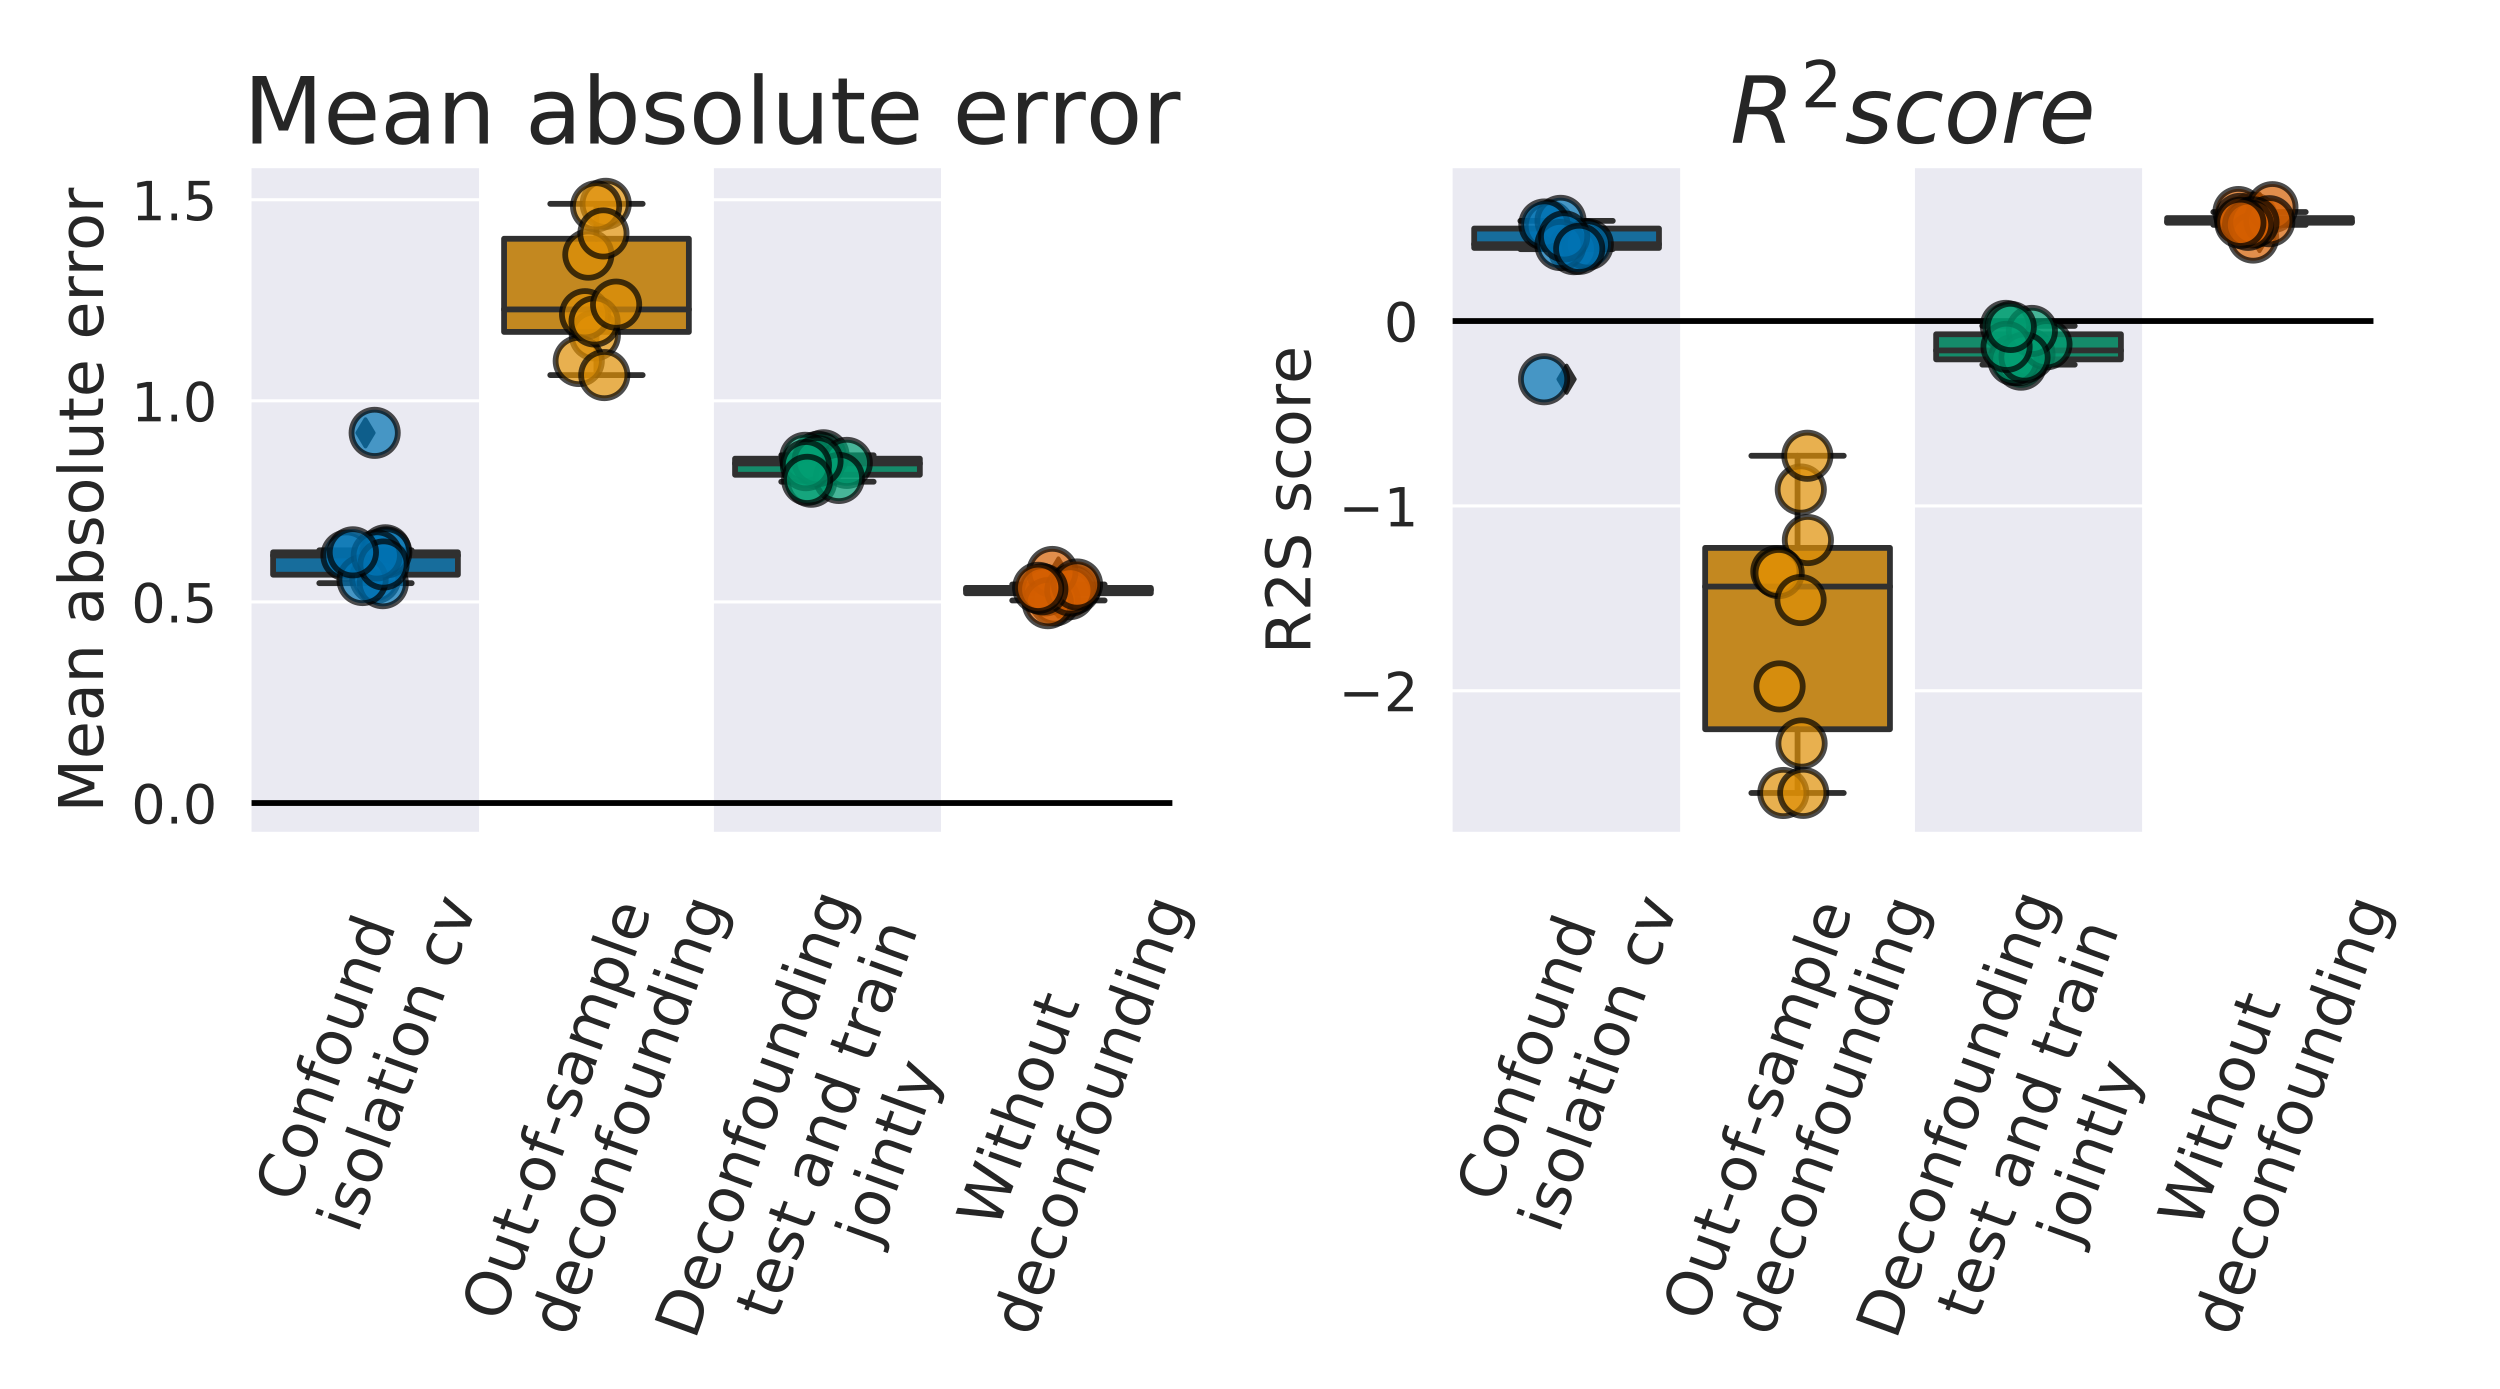<?xml version="1.0" encoding="utf-8" standalone="no"?>
<!DOCTYPE svg PUBLIC "-//W3C//DTD SVG 1.1//EN"
  "http://www.w3.org/Graphics/SVG/1.1/DTD/svg11.dtd">
<!-- Created with matplotlib (https://matplotlib.org/) -->
<svg height="360pt" version="1.1" viewBox="0 0 648 360" width="648pt" xmlns="http://www.w3.org/2000/svg" xmlns:xlink="http://www.w3.org/1999/xlink">
 <defs>
  <style type="text/css">
*{stroke-linecap:butt;stroke-linejoin:round;white-space:pre;}
  </style>
 </defs>
 <g id="figure_1">
  <g id="patch_1">
   <path d="M 0 360 
L 648 360 
L 648 0 
L 0 0 
z
" style="fill:#ffffff;"/>
  </g>
  <g id="axes_1">
   <g id="patch_2">
    <path d="M 64.8 216 
L 304.278 216 
L 304.278 43.2 
L 64.8 43.2 
z
" style="fill:#eaeaf2;"/>
   </g>
   <g id="patch_3">
    <path clip-path="url(#p207b54850f)" d="M 124.67 216 
L 124.67 43.2 
L 184.539 43.2 
L 184.539 216 
z
" style="fill:#ffffff;stroke:#ffffff;stroke-linejoin:miter;"/>
   </g>
   <g id="patch_4">
    <path clip-path="url(#p207b54850f)" d="M 244.409 216 
L 244.409 43.2 
L 304.278 43.2 
L 304.278 216 
z
" style="fill:#ffffff;stroke:#ffffff;stroke-linejoin:miter;"/>
   </g>
   <g id="patch_5">
    <path clip-path="url(#p207b54850f)" d="M 364.148 216 
L 364.148 43.2 
L 424.017 43.2 
L 424.017 216 
z
" style="fill:#ffffff;stroke:#ffffff;stroke-linejoin:miter;"/>
   </g>
   <g id="patch_6">
    <path clip-path="url(#p207b54850f)" d="M 483.887 216 
L 483.887 43.2 
L 543.757 43.2 
L 543.757 216 
z
" style="fill:#ffffff;stroke:#ffffff;stroke-linejoin:miter;"/>
   </g>
   <g id="patch_7">
    <path clip-path="url(#p207b54850f)" d="M 603.626 216 
L 603.626 43.2 
L 663.496 43.2 
L 663.496 216 
z
" style="fill:#ffffff;stroke:#ffffff;stroke-linejoin:miter;"/>
   </g>
   <g id="patch_8">
    <path clip-path="url(#p207b54850f)" d="M 723.365 216 
L 723.365 43.2 
L 783.235 43.2 
L 783.235 216 
z
" style="fill:#ffffff;stroke:#ffffff;stroke-linejoin:miter;"/>
   </g>
   <g id="patch_9">
    <path clip-path="url(#p207b54850f)" d="M 843.104 216 
L 843.104 43.2 
L 902.974 43.2 
L 902.974 216 
z
" style="fill:#ffffff;stroke:#ffffff;stroke-linejoin:miter;"/>
   </g>
   <g id="patch_10">
    <path clip-path="url(#p207b54850f)" d="M 962.843 216 
L 962.843 43.2 
L 1022.713 43.2 
L 1022.713 216 
z
" style="fill:#ffffff;stroke:#ffffff;stroke-linejoin:miter;"/>
   </g>
   <g id="matplotlib.axis_1">
    <g id="xtick_1">
     <g id="text_1">
      <!-- Confound  -->
      <defs>
       <path d="M 64.406 67.281 
L 64.406 56.891 
Q 59.422 61.531 53.781 63.812 
Q 48.141 66.109 41.797 66.109 
Q 29.297 66.109 22.656 58.469 
Q 16.016 50.828 16.016 36.375 
Q 16.016 21.969 22.656 14.328 
Q 29.297 6.688 41.797 6.688 
Q 48.141 6.688 53.781 8.984 
Q 59.422 11.281 64.406 15.922 
L 64.406 5.609 
Q 59.234 2.094 53.438 0.328 
Q 47.656 -1.422 41.219 -1.422 
Q 24.656 -1.422 15.125 8.703 
Q 5.609 18.844 5.609 36.375 
Q 5.609 53.953 15.125 64.078 
Q 24.656 74.219 41.219 74.219 
Q 47.75 74.219 53.531 72.484 
Q 59.328 70.75 64.406 67.281 
z
" id="DejaVuSans-67"/>
       <path d="M 30.609 48.391 
Q 23.391 48.391 19.188 42.75 
Q 14.984 37.109 14.984 27.297 
Q 14.984 17.484 19.156 11.844 
Q 23.344 6.203 30.609 6.203 
Q 37.797 6.203 41.984 11.859 
Q 46.188 17.531 46.188 27.297 
Q 46.188 37.016 41.984 42.703 
Q 37.797 48.391 30.609 48.391 
z
M 30.609 56 
Q 42.328 56 49.016 48.375 
Q 55.719 40.766 55.719 27.297 
Q 55.719 13.875 49.016 6.219 
Q 42.328 -1.422 30.609 -1.422 
Q 18.844 -1.422 12.172 6.219 
Q 5.516 13.875 5.516 27.297 
Q 5.516 40.766 12.172 48.375 
Q 18.844 56 30.609 56 
z
" id="DejaVuSans-111"/>
       <path d="M 54.891 33.016 
L 54.891 0 
L 45.906 0 
L 45.906 32.719 
Q 45.906 40.484 42.875 44.328 
Q 39.844 48.188 33.797 48.188 
Q 26.516 48.188 22.312 43.547 
Q 18.109 38.922 18.109 30.906 
L 18.109 0 
L 9.078 0 
L 9.078 54.688 
L 18.109 54.688 
L 18.109 46.188 
Q 21.344 51.125 25.703 53.562 
Q 30.078 56 35.797 56 
Q 45.219 56 50.047 50.172 
Q 54.891 44.344 54.891 33.016 
z
" id="DejaVuSans-110"/>
       <path d="M 37.109 75.984 
L 37.109 68.5 
L 28.516 68.5 
Q 23.688 68.5 21.797 66.547 
Q 19.922 64.594 19.922 59.516 
L 19.922 54.688 
L 34.719 54.688 
L 34.719 47.703 
L 19.922 47.703 
L 19.922 0 
L 10.891 0 
L 10.891 47.703 
L 2.297 47.703 
L 2.297 54.688 
L 10.891 54.688 
L 10.891 58.5 
Q 10.891 67.625 15.141 71.797 
Q 19.391 75.984 28.609 75.984 
z
" id="DejaVuSans-102"/>
       <path d="M 8.5 21.578 
L 8.5 54.688 
L 17.484 54.688 
L 17.484 21.922 
Q 17.484 14.156 20.5 10.266 
Q 23.531 6.391 29.594 6.391 
Q 36.859 6.391 41.078 11.031 
Q 45.312 15.672 45.312 23.688 
L 45.312 54.688 
L 54.297 54.688 
L 54.297 0 
L 45.312 0 
L 45.312 8.406 
Q 42.047 3.422 37.719 1 
Q 33.406 -1.422 27.688 -1.422 
Q 18.266 -1.422 13.375 4.438 
Q 8.5 10.297 8.5 21.578 
z
M 31.109 56 
z
" id="DejaVuSans-117"/>
       <path d="M 45.406 46.391 
L 45.406 75.984 
L 54.391 75.984 
L 54.391 0 
L 45.406 0 
L 45.406 8.203 
Q 42.578 3.328 38.25 0.953 
Q 33.938 -1.422 27.875 -1.422 
Q 17.969 -1.422 11.734 6.484 
Q 5.516 14.406 5.516 27.297 
Q 5.516 40.188 11.734 48.094 
Q 17.969 56 27.875 56 
Q 33.938 56 38.25 53.625 
Q 42.578 51.266 45.406 46.391 
z
M 14.797 27.297 
Q 14.797 17.391 18.875 11.75 
Q 22.953 6.109 30.078 6.109 
Q 37.203 6.109 41.297 11.75 
Q 45.406 17.391 45.406 27.297 
Q 45.406 37.203 41.297 42.844 
Q 37.203 48.484 30.078 48.484 
Q 22.953 48.484 18.875 42.844 
Q 14.797 37.203 14.797 27.297 
z
" id="DejaVuSans-100"/>
       <path id="DejaVuSans-32"/>
      </defs>
      <g style="fill:#262626;" transform="translate(76.435 312.268)rotate(-70)scale(0.16 -0.16)">
       <use xlink:href="#DejaVuSans-67"/>
       <use x="69.824" xlink:href="#DejaVuSans-111"/>
       <use x="131.006" xlink:href="#DejaVuSans-110"/>
       <use x="194.385" xlink:href="#DejaVuSans-102"/>
       <use x="229.59" xlink:href="#DejaVuSans-111"/>
       <use x="290.771" xlink:href="#DejaVuSans-117"/>
       <use x="354.15" xlink:href="#DejaVuSans-110"/>
       <use x="417.529" xlink:href="#DejaVuSans-100"/>
       <use x="481.006" xlink:href="#DejaVuSans-32"/>
      </g>
      <!--  isolation cv -->
      <defs>
       <path d="M 9.422 54.688 
L 18.406 54.688 
L 18.406 0 
L 9.422 0 
z
M 9.422 75.984 
L 18.406 75.984 
L 18.406 64.594 
L 9.422 64.594 
z
" id="DejaVuSans-105"/>
       <path d="M 44.281 53.078 
L 44.281 44.578 
Q 40.484 46.531 36.375 47.5 
Q 32.281 48.484 27.875 48.484 
Q 21.188 48.484 17.844 46.438 
Q 14.5 44.391 14.5 40.281 
Q 14.5 37.156 16.891 35.375 
Q 19.281 33.594 26.516 31.984 
L 29.594 31.297 
Q 39.156 29.25 43.188 25.516 
Q 47.219 21.781 47.219 15.094 
Q 47.219 7.469 41.188 3.016 
Q 35.156 -1.422 24.609 -1.422 
Q 20.219 -1.422 15.453 -0.562 
Q 10.688 0.297 5.422 2 
L 5.422 11.281 
Q 10.406 8.688 15.234 7.391 
Q 20.062 6.109 24.812 6.109 
Q 31.156 6.109 34.562 8.281 
Q 37.984 10.453 37.984 14.406 
Q 37.984 18.062 35.516 20.016 
Q 33.062 21.969 24.703 23.781 
L 21.578 24.516 
Q 13.234 26.266 9.516 29.906 
Q 5.812 33.547 5.812 39.891 
Q 5.812 47.609 11.281 51.797 
Q 16.75 56 26.812 56 
Q 31.781 56 36.172 55.266 
Q 40.578 54.547 44.281 53.078 
z
" id="DejaVuSans-115"/>
       <path d="M 9.422 75.984 
L 18.406 75.984 
L 18.406 0 
L 9.422 0 
z
" id="DejaVuSans-108"/>
       <path d="M 34.281 27.484 
Q 23.391 27.484 19.188 25 
Q 14.984 22.516 14.984 16.5 
Q 14.984 11.719 18.141 8.906 
Q 21.297 6.109 26.703 6.109 
Q 34.188 6.109 38.703 11.406 
Q 43.219 16.703 43.219 25.484 
L 43.219 27.484 
z
M 52.203 31.203 
L 52.203 0 
L 43.219 0 
L 43.219 8.297 
Q 40.141 3.328 35.547 0.953 
Q 30.953 -1.422 24.312 -1.422 
Q 15.922 -1.422 10.953 3.297 
Q 6 8.016 6 15.922 
Q 6 25.141 12.172 29.828 
Q 18.359 34.516 30.609 34.516 
L 43.219 34.516 
L 43.219 35.406 
Q 43.219 41.609 39.141 45 
Q 35.062 48.391 27.688 48.391 
Q 23 48.391 18.547 47.266 
Q 14.109 46.141 10.016 43.891 
L 10.016 52.203 
Q 14.938 54.109 19.578 55.047 
Q 24.219 56 28.609 56 
Q 40.484 56 46.344 49.844 
Q 52.203 43.703 52.203 31.203 
z
" id="DejaVuSans-97"/>
       <path d="M 18.312 70.219 
L 18.312 54.688 
L 36.812 54.688 
L 36.812 47.703 
L 18.312 47.703 
L 18.312 18.016 
Q 18.312 11.328 20.141 9.422 
Q 21.969 7.516 27.594 7.516 
L 36.812 7.516 
L 36.812 0 
L 27.594 0 
Q 17.188 0 13.234 3.875 
Q 9.281 7.766 9.281 18.016 
L 9.281 47.703 
L 2.688 47.703 
L 2.688 54.688 
L 9.281 54.688 
L 9.281 70.219 
z
" id="DejaVuSans-116"/>
       <path d="M 48.781 52.594 
L 48.781 44.188 
Q 44.969 46.297 41.141 47.344 
Q 37.312 48.391 33.406 48.391 
Q 24.656 48.391 19.812 42.844 
Q 14.984 37.312 14.984 27.297 
Q 14.984 17.281 19.812 11.734 
Q 24.656 6.203 33.406 6.203 
Q 37.312 6.203 41.141 7.25 
Q 44.969 8.297 48.781 10.406 
L 48.781 2.094 
Q 45.016 0.344 40.984 -0.531 
Q 36.969 -1.422 32.422 -1.422 
Q 20.062 -1.422 12.781 6.344 
Q 5.516 14.109 5.516 27.297 
Q 5.516 40.672 12.859 48.328 
Q 20.219 56 33.016 56 
Q 37.156 56 41.109 55.141 
Q 45.062 54.297 48.781 52.594 
z
" id="DejaVuSans-99"/>
       <path d="M 2.984 54.688 
L 12.5 54.688 
L 29.594 8.797 
L 46.688 54.688 
L 56.203 54.688 
L 35.688 0 
L 23.484 0 
z
" id="DejaVuSans-118"/>
      </defs>
      <g style="fill:#262626;" transform="translate(90.901 324.907)rotate(-70)scale(0.16 -0.16)">
       <use xlink:href="#DejaVuSans-32"/>
       <use x="31.787" xlink:href="#DejaVuSans-105"/>
       <use x="59.57" xlink:href="#DejaVuSans-115"/>
       <use x="111.67" xlink:href="#DejaVuSans-111"/>
       <use x="172.852" xlink:href="#DejaVuSans-108"/>
       <use x="200.635" xlink:href="#DejaVuSans-97"/>
       <use x="261.914" xlink:href="#DejaVuSans-116"/>
       <use x="301.123" xlink:href="#DejaVuSans-105"/>
       <use x="328.906" xlink:href="#DejaVuSans-111"/>
       <use x="390.088" xlink:href="#DejaVuSans-110"/>
       <use x="453.467" xlink:href="#DejaVuSans-32"/>
       <use x="485.254" xlink:href="#DejaVuSans-99"/>
       <use x="540.234" xlink:href="#DejaVuSans-118"/>
      </g>
     </g>
    </g>
    <g id="xtick_2">
     <g id="text_2">
      <!-- Out-of-sample  -->
      <defs>
       <path d="M 39.406 66.219 
Q 28.656 66.219 22.328 58.203 
Q 16.016 50.203 16.016 36.375 
Q 16.016 22.609 22.328 14.594 
Q 28.656 6.594 39.406 6.594 
Q 50.141 6.594 56.422 14.594 
Q 62.703 22.609 62.703 36.375 
Q 62.703 50.203 56.422 58.203 
Q 50.141 66.219 39.406 66.219 
z
M 39.406 74.219 
Q 54.734 74.219 63.906 63.938 
Q 73.094 53.656 73.094 36.375 
Q 73.094 19.141 63.906 8.859 
Q 54.734 -1.422 39.406 -1.422 
Q 24.031 -1.422 14.812 8.828 
Q 5.609 19.094 5.609 36.375 
Q 5.609 53.656 14.812 63.938 
Q 24.031 74.219 39.406 74.219 
z
" id="DejaVuSans-79"/>
       <path d="M 4.891 31.391 
L 31.203 31.391 
L 31.203 23.391 
L 4.891 23.391 
z
" id="DejaVuSans-45"/>
       <path d="M 52 44.188 
Q 55.375 50.25 60.062 53.125 
Q 64.75 56 71.094 56 
Q 79.641 56 84.281 50.016 
Q 88.922 44.047 88.922 33.016 
L 88.922 0 
L 79.891 0 
L 79.891 32.719 
Q 79.891 40.578 77.094 44.375 
Q 74.312 48.188 68.609 48.188 
Q 61.625 48.188 57.562 43.547 
Q 53.516 38.922 53.516 30.906 
L 53.516 0 
L 44.484 0 
L 44.484 32.719 
Q 44.484 40.625 41.703 44.406 
Q 38.922 48.188 33.109 48.188 
Q 26.219 48.188 22.156 43.531 
Q 18.109 38.875 18.109 30.906 
L 18.109 0 
L 9.078 0 
L 9.078 54.688 
L 18.109 54.688 
L 18.109 46.188 
Q 21.188 51.219 25.484 53.609 
Q 29.781 56 35.688 56 
Q 41.656 56 45.828 52.969 
Q 50 49.953 52 44.188 
z
" id="DejaVuSans-109"/>
       <path d="M 18.109 8.203 
L 18.109 -20.797 
L 9.078 -20.797 
L 9.078 54.688 
L 18.109 54.688 
L 18.109 46.391 
Q 20.953 51.266 25.266 53.625 
Q 29.594 56 35.594 56 
Q 45.562 56 51.781 48.094 
Q 58.016 40.188 58.016 27.297 
Q 58.016 14.406 51.781 6.484 
Q 45.562 -1.422 35.594 -1.422 
Q 29.594 -1.422 25.266 0.953 
Q 20.953 3.328 18.109 8.203 
z
M 48.688 27.297 
Q 48.688 37.203 44.609 42.844 
Q 40.531 48.484 33.406 48.484 
Q 26.266 48.484 22.188 42.844 
Q 18.109 37.203 18.109 27.297 
Q 18.109 17.391 22.188 11.75 
Q 26.266 6.109 33.406 6.109 
Q 40.531 6.109 44.609 11.75 
Q 48.688 17.391 48.688 27.297 
z
" id="DejaVuSans-112"/>
       <path d="M 56.203 29.594 
L 56.203 25.203 
L 14.891 25.203 
Q 15.484 15.922 20.484 11.062 
Q 25.484 6.203 34.422 6.203 
Q 39.594 6.203 44.453 7.469 
Q 49.312 8.734 54.109 11.281 
L 54.109 2.781 
Q 49.266 0.734 44.188 -0.344 
Q 39.109 -1.422 33.891 -1.422 
Q 20.797 -1.422 13.156 6.188 
Q 5.516 13.812 5.516 26.812 
Q 5.516 40.234 12.766 48.109 
Q 20.016 56 32.328 56 
Q 43.359 56 49.781 48.891 
Q 56.203 41.797 56.203 29.594 
z
M 47.219 32.234 
Q 47.125 39.594 43.094 43.984 
Q 39.062 48.391 32.422 48.391 
Q 24.906 48.391 20.391 44.141 
Q 15.875 39.891 15.188 32.172 
z
" id="DejaVuSans-101"/>
      </defs>
      <g style="fill:#262626;" transform="translate(129.947 343.131)rotate(-70)scale(0.16 -0.16)">
       <use xlink:href="#DejaVuSans-79"/>
       <use x="78.711" xlink:href="#DejaVuSans-117"/>
       <use x="142.09" xlink:href="#DejaVuSans-116"/>
       <use x="181.299" xlink:href="#DejaVuSans-45"/>
       <use x="217.398" xlink:href="#DejaVuSans-111"/>
       <use x="278.58" xlink:href="#DejaVuSans-102"/>
       <use x="313.707" xlink:href="#DejaVuSans-45"/>
       <use x="349.791" xlink:href="#DejaVuSans-115"/>
       <use x="401.891" xlink:href="#DejaVuSans-97"/>
       <use x="463.17" xlink:href="#DejaVuSans-109"/>
       <use x="560.582" xlink:href="#DejaVuSans-112"/>
       <use x="624.059" xlink:href="#DejaVuSans-108"/>
       <use x="651.842" xlink:href="#DejaVuSans-101"/>
       <use x="713.365" xlink:href="#DejaVuSans-32"/>
      </g>
      <!--  deconfounding -->
      <defs>
       <path d="M 45.406 27.984 
Q 45.406 37.75 41.375 43.109 
Q 37.359 48.484 30.078 48.484 
Q 22.859 48.484 18.828 43.109 
Q 14.797 37.75 14.797 27.984 
Q 14.797 18.266 18.828 12.891 
Q 22.859 7.516 30.078 7.516 
Q 37.359 7.516 41.375 12.891 
Q 45.406 18.266 45.406 27.984 
z
M 54.391 6.781 
Q 54.391 -7.172 48.188 -13.984 
Q 42 -20.797 29.203 -20.797 
Q 24.469 -20.797 20.266 -20.094 
Q 16.062 -19.391 12.109 -17.922 
L 12.109 -9.188 
Q 16.062 -11.328 19.922 -12.344 
Q 23.781 -13.375 27.781 -13.375 
Q 36.625 -13.375 41.016 -8.766 
Q 45.406 -4.156 45.406 5.172 
L 45.406 9.625 
Q 42.625 4.781 38.281 2.391 
Q 33.938 0 27.875 0 
Q 17.828 0 11.672 7.656 
Q 5.516 15.328 5.516 27.984 
Q 5.516 40.672 11.672 48.328 
Q 17.828 56 27.875 56 
Q 33.938 56 38.281 53.609 
Q 42.625 51.219 45.406 46.391 
L 45.406 54.688 
L 54.391 54.688 
z
" id="DejaVuSans-103"/>
      </defs>
      <g style="fill:#262626;" transform="translate(145.894 351.7)rotate(-70)scale(0.16 -0.16)">
       <use xlink:href="#DejaVuSans-32"/>
       <use x="31.787" xlink:href="#DejaVuSans-100"/>
       <use x="95.264" xlink:href="#DejaVuSans-101"/>
       <use x="156.787" xlink:href="#DejaVuSans-99"/>
       <use x="211.768" xlink:href="#DejaVuSans-111"/>
       <use x="272.949" xlink:href="#DejaVuSans-110"/>
       <use x="336.328" xlink:href="#DejaVuSans-102"/>
       <use x="371.533" xlink:href="#DejaVuSans-111"/>
       <use x="432.715" xlink:href="#DejaVuSans-117"/>
       <use x="496.094" xlink:href="#DejaVuSans-110"/>
       <use x="559.473" xlink:href="#DejaVuSans-100"/>
       <use x="622.949" xlink:href="#DejaVuSans-105"/>
       <use x="650.732" xlink:href="#DejaVuSans-110"/>
       <use x="714.111" xlink:href="#DejaVuSans-103"/>
      </g>
     </g>
    </g>
    <g id="xtick_3">
     <g id="text_3">
      <!-- Deconfounding  -->
      <defs>
       <path d="M 19.672 64.797 
L 19.672 8.109 
L 31.594 8.109 
Q 46.688 8.109 53.688 14.938 
Q 60.688 21.781 60.688 36.531 
Q 60.688 51.172 53.688 57.984 
Q 46.688 64.797 31.594 64.797 
z
M 9.812 72.906 
L 30.078 72.906 
Q 51.266 72.906 61.172 64.094 
Q 71.094 55.281 71.094 36.531 
Q 71.094 17.672 61.125 8.828 
Q 51.172 0 30.078 0 
L 9.812 0 
z
" id="DejaVuSans-68"/>
      </defs>
      <g style="fill:#262626;" transform="translate(180.14 347.604)rotate(-70)scale(0.16 -0.16)">
       <use xlink:href="#DejaVuSans-68"/>
       <use x="77.002" xlink:href="#DejaVuSans-101"/>
       <use x="138.525" xlink:href="#DejaVuSans-99"/>
       <use x="193.506" xlink:href="#DejaVuSans-111"/>
       <use x="254.688" xlink:href="#DejaVuSans-110"/>
       <use x="318.066" xlink:href="#DejaVuSans-102"/>
       <use x="353.271" xlink:href="#DejaVuSans-111"/>
       <use x="414.453" xlink:href="#DejaVuSans-117"/>
       <use x="477.832" xlink:href="#DejaVuSans-110"/>
       <use x="541.211" xlink:href="#DejaVuSans-100"/>
       <use x="604.688" xlink:href="#DejaVuSans-105"/>
       <use x="632.471" xlink:href="#DejaVuSans-110"/>
       <use x="695.85" xlink:href="#DejaVuSans-103"/>
       <use x="759.326" xlink:href="#DejaVuSans-32"/>
      </g>
      <!--  test and train -->
      <defs>
       <path d="M 41.109 46.297 
Q 39.594 47.172 37.812 47.578 
Q 36.031 48 33.891 48 
Q 26.266 48 22.188 43.047 
Q 18.109 38.094 18.109 28.812 
L 18.109 0 
L 9.078 0 
L 9.078 54.688 
L 18.109 54.688 
L 18.109 46.188 
Q 20.953 51.172 25.484 53.578 
Q 30.031 56 36.531 56 
Q 37.453 56 38.578 55.875 
Q 39.703 55.766 41.062 55.516 
z
" id="DejaVuSans-114"/>
      </defs>
      <g style="fill:#262626;" transform="translate(199.243 347.503)rotate(-70)scale(0.16 -0.16)">
       <use xlink:href="#DejaVuSans-32"/>
       <use x="31.787" xlink:href="#DejaVuSans-116"/>
       <use x="70.996" xlink:href="#DejaVuSans-101"/>
       <use x="132.52" xlink:href="#DejaVuSans-115"/>
       <use x="184.619" xlink:href="#DejaVuSans-116"/>
       <use x="223.828" xlink:href="#DejaVuSans-32"/>
       <use x="255.615" xlink:href="#DejaVuSans-97"/>
       <use x="316.895" xlink:href="#DejaVuSans-110"/>
       <use x="380.273" xlink:href="#DejaVuSans-100"/>
       <use x="443.75" xlink:href="#DejaVuSans-32"/>
       <use x="475.537" xlink:href="#DejaVuSans-116"/>
       <use x="514.746" xlink:href="#DejaVuSans-114"/>
       <use x="555.859" xlink:href="#DejaVuSans-97"/>
       <use x="617.139" xlink:href="#DejaVuSans-105"/>
       <use x="644.922" xlink:href="#DejaVuSans-110"/>
      </g>
      <!-- jointly -->
      <defs>
       <path d="M 9.422 54.688 
L 18.406 54.688 
L 18.406 -0.984 
Q 18.406 -11.422 14.422 -16.109 
Q 10.453 -20.797 1.609 -20.797 
L -1.812 -20.797 
L -1.812 -13.188 
L 0.594 -13.188 
Q 5.719 -13.188 7.562 -10.812 
Q 9.422 -8.453 9.422 -0.984 
z
M 9.422 75.984 
L 18.406 75.984 
L 18.406 64.594 
L 9.422 64.594 
z
" id="DejaVuSans-106"/>
       <path d="M 32.172 -5.078 
Q 28.375 -14.844 24.75 -17.812 
Q 21.141 -20.797 15.094 -20.797 
L 7.906 -20.797 
L 7.906 -13.281 
L 13.188 -13.281 
Q 16.891 -13.281 18.938 -11.516 
Q 21 -9.766 23.484 -3.219 
L 25.094 0.875 
L 2.984 54.688 
L 12.5 54.688 
L 29.594 11.922 
L 46.688 54.688 
L 56.203 54.688 
z
" id="DejaVuSans-121"/>
      </defs>
      <g style="fill:#262626;" transform="translate(227.078 323.413)rotate(-70)scale(0.16 -0.16)">
       <use xlink:href="#DejaVuSans-106"/>
       <use x="27.783" xlink:href="#DejaVuSans-111"/>
       <use x="88.965" xlink:href="#DejaVuSans-105"/>
       <use x="116.748" xlink:href="#DejaVuSans-110"/>
       <use x="180.127" xlink:href="#DejaVuSans-116"/>
       <use x="219.336" xlink:href="#DejaVuSans-108"/>
       <use x="247.119" xlink:href="#DejaVuSans-121"/>
      </g>
     </g>
    </g>
    <g id="xtick_4">
     <g id="text_4">
      <!-- Without  -->
      <defs>
       <path d="M 3.328 72.906 
L 13.281 72.906 
L 28.609 11.281 
L 43.891 72.906 
L 54.984 72.906 
L 70.312 11.281 
L 85.594 72.906 
L 95.609 72.906 
L 77.297 0 
L 64.891 0 
L 49.516 63.281 
L 33.984 0 
L 21.578 0 
z
" id="DejaVuSans-87"/>
       <path d="M 54.891 33.016 
L 54.891 0 
L 45.906 0 
L 45.906 32.719 
Q 45.906 40.484 42.875 44.328 
Q 39.844 48.188 33.797 48.188 
Q 26.516 48.188 22.312 43.547 
Q 18.109 38.922 18.109 30.906 
L 18.109 0 
L 9.078 0 
L 9.078 75.984 
L 18.109 75.984 
L 18.109 46.188 
Q 21.344 51.125 25.703 53.562 
Q 30.078 56 35.797 56 
Q 45.219 56 50.047 50.172 
Q 54.891 44.344 54.891 33.016 
z
" id="DejaVuSans-104"/>
      </defs>
      <g style="fill:#262626;" transform="translate(258.452 319.046)rotate(-70)scale(0.16 -0.16)">
       <use xlink:href="#DejaVuSans-87"/>
       <use x="98.846" xlink:href="#DejaVuSans-105"/>
       <use x="126.629" xlink:href="#DejaVuSans-116"/>
       <use x="165.838" xlink:href="#DejaVuSans-104"/>
       <use x="229.217" xlink:href="#DejaVuSans-111"/>
       <use x="290.398" xlink:href="#DejaVuSans-117"/>
       <use x="353.777" xlink:href="#DejaVuSans-116"/>
       <use x="392.986" xlink:href="#DejaVuSans-32"/>
      </g>
      <!--  deconfounding -->
      <g style="fill:#262626;" transform="translate(265.634 351.7)rotate(-70)scale(0.16 -0.16)">
       <use xlink:href="#DejaVuSans-32"/>
       <use x="31.787" xlink:href="#DejaVuSans-100"/>
       <use x="95.264" xlink:href="#DejaVuSans-101"/>
       <use x="156.787" xlink:href="#DejaVuSans-99"/>
       <use x="211.768" xlink:href="#DejaVuSans-111"/>
       <use x="272.949" xlink:href="#DejaVuSans-110"/>
       <use x="336.328" xlink:href="#DejaVuSans-102"/>
       <use x="371.533" xlink:href="#DejaVuSans-111"/>
       <use x="432.715" xlink:href="#DejaVuSans-117"/>
       <use x="496.094" xlink:href="#DejaVuSans-110"/>
       <use x="559.473" xlink:href="#DejaVuSans-100"/>
       <use x="622.949" xlink:href="#DejaVuSans-105"/>
       <use x="650.732" xlink:href="#DejaVuSans-110"/>
       <use x="714.111" xlink:href="#DejaVuSans-103"/>
      </g>
     </g>
    </g>
   </g>
   <g id="matplotlib.axis_2">
    <g id="ytick_1">
     <g id="line2d_1">
      <path clip-path="url(#p207b54850f)" d="M 64.8 208.145 
L 304.278 208.145 
" style="fill:none;stroke:#ffffff;stroke-linecap:round;stroke-width:0.8;"/>
     </g>
     <g id="text_5">
      <!-- 0.0 -->
      <defs>
       <path d="M 31.781 66.406 
Q 24.172 66.406 20.328 58.906 
Q 16.5 51.422 16.5 36.375 
Q 16.5 21.391 20.328 13.891 
Q 24.172 6.391 31.781 6.391 
Q 39.453 6.391 43.281 13.891 
Q 47.125 21.391 47.125 36.375 
Q 47.125 51.422 43.281 58.906 
Q 39.453 66.406 31.781 66.406 
z
M 31.781 74.219 
Q 44.047 74.219 50.516 64.516 
Q 56.984 54.828 56.984 36.375 
Q 56.984 17.969 50.516 8.266 
Q 44.047 -1.422 31.781 -1.422 
Q 19.531 -1.422 13.062 8.266 
Q 6.594 17.969 6.594 36.375 
Q 6.594 54.828 13.062 64.516 
Q 19.531 74.219 31.781 74.219 
z
" id="DejaVuSans-48"/>
       <path d="M 10.688 12.406 
L 21 12.406 
L 21 0 
L 10.688 0 
z
" id="DejaVuSans-46"/>
      </defs>
      <g style="fill:#262626;" transform="translate(34.036 213.464)scale(0.14 -0.14)">
       <use xlink:href="#DejaVuSans-48"/>
       <use x="63.623" xlink:href="#DejaVuSans-46"/>
       <use x="95.41" xlink:href="#DejaVuSans-48"/>
      </g>
     </g>
    </g>
    <g id="ytick_2">
     <g id="line2d_2">
      <path clip-path="url(#p207b54850f)" d="M 64.8 156.019 
L 304.278 156.019 
" style="fill:none;stroke:#ffffff;stroke-linecap:round;stroke-width:0.8;"/>
     </g>
     <g id="text_6">
      <!-- 0.5 -->
      <defs>
       <path d="M 10.797 72.906 
L 49.516 72.906 
L 49.516 64.594 
L 19.828 64.594 
L 19.828 46.734 
Q 21.969 47.469 24.109 47.828 
Q 26.266 48.188 28.422 48.188 
Q 40.625 48.188 47.75 41.5 
Q 54.891 34.812 54.891 23.391 
Q 54.891 11.625 47.562 5.094 
Q 40.234 -1.422 26.906 -1.422 
Q 22.312 -1.422 17.547 -0.641 
Q 12.797 0.141 7.719 1.703 
L 7.719 11.625 
Q 12.109 9.234 16.797 8.062 
Q 21.484 6.891 26.703 6.891 
Q 35.156 6.891 40.078 11.328 
Q 45.016 15.766 45.016 23.391 
Q 45.016 31 40.078 35.438 
Q 35.156 39.891 26.703 39.891 
Q 22.75 39.891 18.812 39.016 
Q 14.891 38.141 10.797 36.281 
z
" id="DejaVuSans-53"/>
      </defs>
      <g style="fill:#262626;" transform="translate(34.036 161.338)scale(0.14 -0.14)">
       <use xlink:href="#DejaVuSans-48"/>
       <use x="63.623" xlink:href="#DejaVuSans-46"/>
       <use x="95.41" xlink:href="#DejaVuSans-53"/>
      </g>
     </g>
    </g>
    <g id="ytick_3">
     <g id="line2d_3">
      <path clip-path="url(#p207b54850f)" d="M 64.8 103.893 
L 304.278 103.893 
" style="fill:none;stroke:#ffffff;stroke-linecap:round;stroke-width:0.8;"/>
     </g>
     <g id="text_7">
      <!-- 1.0 -->
      <defs>
       <path d="M 12.406 8.297 
L 28.516 8.297 
L 28.516 63.922 
L 10.984 60.406 
L 10.984 69.391 
L 28.422 72.906 
L 38.281 72.906 
L 38.281 8.297 
L 54.391 8.297 
L 54.391 0 
L 12.406 0 
z
" id="DejaVuSans-49"/>
      </defs>
      <g style="fill:#262626;" transform="translate(34.036 109.212)scale(0.14 -0.14)">
       <use xlink:href="#DejaVuSans-49"/>
       <use x="63.623" xlink:href="#DejaVuSans-46"/>
       <use x="95.41" xlink:href="#DejaVuSans-48"/>
      </g>
     </g>
    </g>
    <g id="ytick_4">
     <g id="line2d_4">
      <path clip-path="url(#p207b54850f)" d="M 64.8 51.766 
L 304.278 51.766 
" style="fill:none;stroke:#ffffff;stroke-linecap:round;stroke-width:0.8;"/>
     </g>
     <g id="text_8">
      <!-- 1.5 -->
      <g style="fill:#262626;" transform="translate(34.036 57.085)scale(0.14 -0.14)">
       <use xlink:href="#DejaVuSans-49"/>
       <use x="63.623" xlink:href="#DejaVuSans-46"/>
       <use x="95.41" xlink:href="#DejaVuSans-53"/>
      </g>
     </g>
    </g>
    <g id="text_9">
     <!-- Mean absolute error -->
     <defs>
      <path d="M 9.812 72.906 
L 24.516 72.906 
L 43.109 23.297 
L 61.812 72.906 
L 76.516 72.906 
L 76.516 0 
L 66.891 0 
L 66.891 64.016 
L 48.094 14.016 
L 38.188 14.016 
L 19.391 64.016 
L 19.391 0 
L 9.812 0 
z
" id="DejaVuSans-77"/>
      <path d="M 48.688 27.297 
Q 48.688 37.203 44.609 42.844 
Q 40.531 48.484 33.406 48.484 
Q 26.266 48.484 22.188 42.844 
Q 18.109 37.203 18.109 27.297 
Q 18.109 17.391 22.188 11.75 
Q 26.266 6.109 33.406 6.109 
Q 40.531 6.109 44.609 11.75 
Q 48.688 17.391 48.688 27.297 
z
M 18.109 46.391 
Q 20.953 51.266 25.266 53.625 
Q 29.594 56 35.594 56 
Q 45.562 56 51.781 48.094 
Q 58.016 40.188 58.016 27.297 
Q 58.016 14.406 51.781 6.484 
Q 45.562 -1.422 35.594 -1.422 
Q 29.594 -1.422 25.266 0.953 
Q 20.953 3.328 18.109 8.203 
L 18.109 0 
L 9.078 0 
L 9.078 75.984 
L 18.109 75.984 
z
" id="DejaVuSans-98"/>
     </defs>
     <g style="fill:#262626;" transform="translate(26.708 210.558)rotate(-90)scale(0.16 -0.16)">
      <use xlink:href="#DejaVuSans-77"/>
      <use x="86.279" xlink:href="#DejaVuSans-101"/>
      <use x="147.803" xlink:href="#DejaVuSans-97"/>
      <use x="209.082" xlink:href="#DejaVuSans-110"/>
      <use x="272.461" xlink:href="#DejaVuSans-32"/>
      <use x="304.248" xlink:href="#DejaVuSans-97"/>
      <use x="365.527" xlink:href="#DejaVuSans-98"/>
      <use x="429.004" xlink:href="#DejaVuSans-115"/>
      <use x="481.104" xlink:href="#DejaVuSans-111"/>
      <use x="542.285" xlink:href="#DejaVuSans-108"/>
      <use x="570.068" xlink:href="#DejaVuSans-117"/>
      <use x="633.447" xlink:href="#DejaVuSans-116"/>
      <use x="672.656" xlink:href="#DejaVuSans-101"/>
      <use x="734.18" xlink:href="#DejaVuSans-32"/>
      <use x="765.967" xlink:href="#DejaVuSans-101"/>
      <use x="827.49" xlink:href="#DejaVuSans-114"/>
      <use x="868.588" xlink:href="#DejaVuSans-114"/>
      <use x="909.67" xlink:href="#DejaVuSans-111"/>
      <use x="970.852" xlink:href="#DejaVuSans-114"/>
     </g>
    </g>
   </g>
   <g id="patch_11">
    <path clip-path="url(#p207b54850f)" d="M 70.787 148.959 
L 118.683 148.959 
L 118.683 143.162 
L 70.787 143.162 
L 70.787 148.959 
z
" style="fill:#176d9c;stroke:#303030;stroke-linejoin:miter;stroke-width:1.5;"/>
   </g>
   <g id="patch_12">
    <path clip-path="url(#p207b54850f)" d="M 130.657 86.032 
L 178.552 86.032 
L 178.552 61.882 
L 130.657 61.882 
L 130.657 86.032 
z
" style="fill:#c38820;stroke:#303030;stroke-linejoin:miter;stroke-width:1.5;"/>
   </g>
   <g id="patch_13">
    <path clip-path="url(#p207b54850f)" d="M 190.526 123.061 
L 238.422 123.061 
L 238.422 118.887 
L 190.526 118.887 
L 190.526 123.061 
z
" style="fill:#158b6a;stroke:#303030;stroke-linejoin:miter;stroke-width:1.5;"/>
   </g>
   <g id="patch_14">
    <path clip-path="url(#p207b54850f)" d="M 250.396 153.771 
L 298.291 153.771 
L 298.291 152.383 
L 250.396 152.383 
L 250.396 153.771 
z
" style="fill:#ba611b;stroke:#303030;stroke-linejoin:miter;stroke-width:1.5;"/>
   </g>
   <g id="line2d_5">
    <path clip-path="url(#p207b54850f)" d="M 94.735 148.959 
L 94.735 151.155 
" style="fill:none;stroke:#303030;stroke-linecap:round;stroke-width:1.5;"/>
   </g>
   <g id="line2d_6">
    <path clip-path="url(#p207b54850f)" d="M 94.735 143.162 
L 94.735 142.64 
" style="fill:none;stroke:#303030;stroke-linecap:round;stroke-width:1.5;"/>
   </g>
   <g id="line2d_7">
    <path clip-path="url(#p207b54850f)" d="M 82.761 151.155 
L 106.709 151.155 
" style="fill:none;stroke:#303030;stroke-linecap:round;stroke-width:1.5;"/>
   </g>
   <g id="line2d_8">
    <path clip-path="url(#p207b54850f)" d="M 82.761 142.64 
L 106.709 142.64 
" style="fill:none;stroke:#303030;stroke-linecap:round;stroke-width:1.5;"/>
   </g>
   <g id="line2d_9">
    <defs>
     <path d="M -0 3.536 
L 2.121 0 
L -0 -3.536 
L -2.121 -0 
z
" id="m34fb41213e" style="stroke:#303030;stroke-linejoin:miter;"/>
    </defs>
    <g clip-path="url(#p207b54850f)">
     <use style="fill:#303030;stroke:#303030;stroke-linejoin:miter;" x="94.735" xlink:href="#m34fb41213e" y="112.196"/>
    </g>
   </g>
   <g id="line2d_10">
    <path clip-path="url(#p207b54850f)" d="M 154.604 86.032 
L 154.604 97.22 
" style="fill:none;stroke:#303030;stroke-linecap:round;stroke-width:1.5;"/>
   </g>
   <g id="line2d_11">
    <path clip-path="url(#p207b54850f)" d="M 154.604 61.882 
L 154.604 52.829 
" style="fill:none;stroke:#303030;stroke-linecap:round;stroke-width:1.5;"/>
   </g>
   <g id="line2d_12">
    <path clip-path="url(#p207b54850f)" d="M 142.63 97.22 
L 166.578 97.22 
" style="fill:none;stroke:#303030;stroke-linecap:round;stroke-width:1.5;"/>
   </g>
   <g id="line2d_13">
    <path clip-path="url(#p207b54850f)" d="M 142.63 52.829 
L 166.578 52.829 
" style="fill:none;stroke:#303030;stroke-linecap:round;stroke-width:1.5;"/>
   </g>
   <g id="line2d_14"/>
   <g id="line2d_15">
    <path clip-path="url(#p207b54850f)" d="M 214.474 123.061 
L 214.474 124.862 
" style="fill:none;stroke:#303030;stroke-linecap:round;stroke-width:1.5;"/>
   </g>
   <g id="line2d_16">
    <path clip-path="url(#p207b54850f)" d="M 214.474 118.887 
L 214.474 118.013 
" style="fill:none;stroke:#303030;stroke-linecap:round;stroke-width:1.5;"/>
   </g>
   <g id="line2d_17">
    <path clip-path="url(#p207b54850f)" d="M 202.5 124.862 
L 226.448 124.862 
" style="fill:none;stroke:#303030;stroke-linecap:round;stroke-width:1.5;"/>
   </g>
   <g id="line2d_18">
    <path clip-path="url(#p207b54850f)" d="M 202.5 118.013 
L 226.448 118.013 
" style="fill:none;stroke:#303030;stroke-linecap:round;stroke-width:1.5;"/>
   </g>
   <g id="line2d_19"/>
   <g id="line2d_20">
    <path clip-path="url(#p207b54850f)" d="M 274.343 153.771 
L 274.343 155.639 
" style="fill:none;stroke:#303030;stroke-linecap:round;stroke-width:1.5;"/>
   </g>
   <g id="line2d_21">
    <path clip-path="url(#p207b54850f)" d="M 274.343 152.383 
L 274.343 151.501 
" style="fill:none;stroke:#303030;stroke-linecap:round;stroke-width:1.5;"/>
   </g>
   <g id="line2d_22">
    <path clip-path="url(#p207b54850f)" d="M 262.37 155.639 
L 286.317 155.639 
" style="fill:none;stroke:#303030;stroke-linecap:round;stroke-width:1.5;"/>
   </g>
   <g id="line2d_23">
    <path clip-path="url(#p207b54850f)" d="M 262.37 151.501 
L 286.317 151.501 
" style="fill:none;stroke:#303030;stroke-linecap:round;stroke-width:1.5;"/>
   </g>
   <g id="line2d_24">
    <g clip-path="url(#p207b54850f)">
     <use style="fill:#303030;stroke:#303030;stroke-linejoin:miter;" x="274.343" xlink:href="#m34fb41213e" y="156.341"/>
     <use style="fill:#303030;stroke:#303030;stroke-linejoin:miter;" x="274.343" xlink:href="#m34fb41213e" y="148.256"/>
    </g>
   </g>
   <g id="line2d_25">
    <path clip-path="url(#p207b54850f)" d="M 64.8 208.145 
L 304.278 208.145 
" style="fill:none;stroke:#000000;stroke-linecap:round;stroke-width:1.5;"/>
   </g>
   <g id="line2d_26">
    <path clip-path="url(#p207b54850f)" d="M 70.787 143.983 
L 118.683 143.983 
" style="fill:none;stroke:#303030;stroke-linecap:round;stroke-width:1.5;"/>
   </g>
   <g id="line2d_27">
    <path clip-path="url(#p207b54850f)" d="M 130.657 80.205 
L 178.552 80.205 
" style="fill:none;stroke:#303030;stroke-linecap:round;stroke-width:1.5;"/>
   </g>
   <g id="line2d_28">
    <path clip-path="url(#p207b54850f)" d="M 190.526 120.128 
L 238.422 120.128 
" style="fill:none;stroke:#303030;stroke-linecap:round;stroke-width:1.5;"/>
   </g>
   <g id="line2d_29">
    <path clip-path="url(#p207b54850f)" d="M 250.396 152.875 
L 298.291 152.875 
" style="fill:none;stroke:#303030;stroke-linecap:round;stroke-width:1.5;"/>
   </g>
   <g id="patch_15">
    <path d="M 64.8 216 
L 64.8 43.2 
" style="fill:none;stroke:#ffffff;stroke-linecap:square;stroke-linejoin:miter;stroke-width:0.8;"/>
   </g>
   <g id="patch_16">
    <path d="M 304.278 216 
L 304.278 43.2 
" style="fill:none;stroke:#ffffff;stroke-linecap:square;stroke-linejoin:miter;stroke-width:0.8;"/>
   </g>
   <g id="patch_17">
    <path d="M 64.8 216 
L 304.278 216 
" style="fill:none;stroke:#ffffff;stroke-linecap:square;stroke-linejoin:miter;stroke-width:0.8;"/>
   </g>
   <g id="patch_18">
    <path d="M 64.8 43.2 
L 304.278 43.2 
" style="fill:none;stroke:#ffffff;stroke-linecap:square;stroke-linejoin:miter;stroke-width:0.8;"/>
   </g>
   <g id="PathCollection_1">
    <defs>
     <path d="M 0 6 
C 1.591 6 3.117 5.368 4.243 4.243 
C 5.368 3.117 6 1.591 6 0 
C 6 -1.591 5.368 -3.117 4.243 -4.243 
C 3.117 -5.368 1.591 -6 0 -6 
C -1.591 -6 -3.117 -5.368 -4.243 -4.243 
C -5.368 -3.117 -6 -1.591 -6 0 
C -6 1.591 -5.368 3.117 -4.243 4.243 
C -3.117 5.368 -1.591 6 0 6 
z
" id="C0_0_178b821147"/>
    </defs>
    <g clip-path="url(#p207b54850f)">
     <use style="fill:#0173b2;fill-opacity:0.7;stroke:#000000;stroke-opacity:0.7;stroke-width:1.5;" x="89.798" xlink:href="#C0_0_178b821147" y="144"/>
    </g>
    <g clip-path="url(#p207b54850f)">
     <use style="fill:#0173b2;fill-opacity:0.7;stroke:#000000;stroke-opacity:0.7;stroke-width:1.5;" x="97.255" xlink:href="#C0_0_178b821147" y="149.84"/>
    </g>
    <g clip-path="url(#p207b54850f)">
     <use style="fill:#0173b2;fill-opacity:0.7;stroke:#000000;stroke-opacity:0.7;stroke-width:1.5;" x="99.222" xlink:href="#C0_0_178b821147" y="151.155"/>
    </g>
    <g clip-path="url(#p207b54850f)">
     <use style="fill:#0173b2;fill-opacity:0.7;stroke:#000000;stroke-opacity:0.7;stroke-width:1.5;" x="97.114" xlink:href="#C0_0_178b821147" y="112.196"/>
    </g>
    <g clip-path="url(#p207b54850f)">
     <use style="fill:#0173b2;fill-opacity:0.7;stroke:#000000;stroke-opacity:0.7;stroke-width:1.5;" x="99.878" xlink:href="#C0_0_178b821147" y="142.64"/>
    </g>
    <g clip-path="url(#p207b54850f)">
     <use style="fill:#0173b2;fill-opacity:0.7;stroke:#000000;stroke-opacity:0.7;stroke-width:1.5;" x="100.126" xlink:href="#C0_0_178b821147" y="143.162"/>
    </g>
    <g clip-path="url(#p207b54850f)">
     <use style="fill:#0173b2;fill-opacity:0.7;stroke:#000000;stroke-opacity:0.7;stroke-width:1.5;" x="93.982" xlink:href="#C0_0_178b821147" y="150.343"/>
    </g>
    <g clip-path="url(#p207b54850f)">
     <use style="fill:#0173b2;fill-opacity:0.7;stroke:#000000;stroke-opacity:0.7;stroke-width:1.5;" x="97.65" xlink:href="#C0_0_178b821147" y="143.966"/>
    </g>
    <g clip-path="url(#p207b54850f)">
     <use style="fill:#0173b2;fill-opacity:0.7;stroke:#000000;stroke-opacity:0.7;stroke-width:1.5;" x="99.415" xlink:href="#C0_0_178b821147" y="146.317"/>
    </g>
    <g clip-path="url(#p207b54850f)">
     <use style="fill:#0173b2;fill-opacity:0.7;stroke:#000000;stroke-opacity:0.7;stroke-width:1.5;" x="91.474" xlink:href="#C0_0_178b821147" y="143.162"/>
    </g>
   </g>
   <g id="PathCollection_2">
    <defs>
     <path d="M 0 6 
C 1.591 6 3.117 5.368 4.243 4.243 
C 5.368 3.117 6 1.591 6 0 
C 6 -1.591 5.368 -3.117 4.243 -4.243 
C 3.117 -5.368 1.591 -6 0 -6 
C -1.591 -6 -3.117 -5.368 -4.243 -4.243 
C -5.368 -3.117 -6 -1.591 -6 0 
C -6 1.591 -5.368 3.117 -4.243 4.243 
C -3.117 5.368 -1.591 6 0 6 
z
" id="C1_0_fbe8a295f6"/>
    </defs>
    <g clip-path="url(#p207b54850f)">
     <use style="fill:#de8f05;fill-opacity:0.7;stroke:#000000;stroke-opacity:0.7;stroke-width:1.5;" x="154.176" xlink:href="#C1_0_fbe8a295f6" y="86.934"/>
    </g>
    <g clip-path="url(#p207b54850f)">
     <use style="fill:#de8f05;fill-opacity:0.7;stroke:#000000;stroke-opacity:0.7;stroke-width:1.5;" x="151.65" xlink:href="#C1_0_fbe8a295f6" y="81.447"/>
    </g>
    <g clip-path="url(#p207b54850f)">
     <use style="fill:#de8f05;fill-opacity:0.7;stroke:#000000;stroke-opacity:0.7;stroke-width:1.5;" x="150.009" xlink:href="#C1_0_fbe8a295f6" y="93.57"/>
    </g>
    <g clip-path="url(#p207b54850f)">
     <use style="fill:#de8f05;fill-opacity:0.7;stroke:#000000;stroke-opacity:0.7;stroke-width:1.5;" x="154.111" xlink:href="#C1_0_fbe8a295f6" y="83.326"/>
    </g>
    <g clip-path="url(#p207b54850f)">
     <use style="fill:#de8f05;fill-opacity:0.7;stroke:#000000;stroke-opacity:0.7;stroke-width:1.5;" x="156.995" xlink:href="#C1_0_fbe8a295f6" y="52.829"/>
    </g>
    <g clip-path="url(#p207b54850f)">
     <use style="fill:#de8f05;fill-opacity:0.7;stroke:#000000;stroke-opacity:0.7;stroke-width:1.5;" x="159.695" xlink:href="#C1_0_fbe8a295f6" y="78.964"/>
    </g>
    <g clip-path="url(#p207b54850f)">
     <use style="fill:#de8f05;fill-opacity:0.7;stroke:#000000;stroke-opacity:0.7;stroke-width:1.5;" x="152.501" xlink:href="#C1_0_fbe8a295f6" y="66.003"/>
    </g>
    <g clip-path="url(#p207b54850f)">
     <use style="fill:#de8f05;fill-opacity:0.7;stroke:#000000;stroke-opacity:0.7;stroke-width:1.5;" x="154.507" xlink:href="#C1_0_fbe8a295f6" y="53.487"/>
    </g>
    <g clip-path="url(#p207b54850f)">
     <use style="fill:#de8f05;fill-opacity:0.7;stroke:#000000;stroke-opacity:0.7;stroke-width:1.5;" x="156.628" xlink:href="#C1_0_fbe8a295f6" y="97.22"/>
    </g>
    <g clip-path="url(#p207b54850f)">
     <use style="fill:#de8f05;fill-opacity:0.7;stroke:#000000;stroke-opacity:0.7;stroke-width:1.5;" x="156.402" xlink:href="#C1_0_fbe8a295f6" y="60.508"/>
    </g>
   </g>
   <g id="PathCollection_3">
    <defs>
     <path d="M 0 6 
C 1.591 6 3.117 5.368 4.243 4.243 
C 5.368 3.117 6 1.591 6 0 
C 6 -1.591 5.368 -3.117 4.243 -4.243 
C 3.117 -5.368 1.591 -6 0 -6 
C -1.591 -6 -3.117 -5.368 -4.243 -4.243 
C -5.368 -3.117 -6 -1.591 -6 0 
C -6 1.591 -5.368 3.117 -4.243 4.243 
C -3.117 5.368 -1.591 6 0 6 
z
" id="C2_0_853db22171"/>
    </defs>
    <g clip-path="url(#p207b54850f)">
     <use style="fill:#029e73;fill-opacity:0.7;stroke:#000000;stroke-opacity:0.7;stroke-width:1.5;" x="213.452" xlink:href="#C2_0_853db22171" y="118.013"/>
    </g>
    <g clip-path="url(#p207b54850f)">
     <use style="fill:#029e73;fill-opacity:0.7;stroke:#000000;stroke-opacity:0.7;stroke-width:1.5;" x="212.27" xlink:href="#C2_0_853db22171" y="120.272"/>
    </g>
    <g clip-path="url(#p207b54850f)">
     <use style="fill:#029e73;fill-opacity:0.7;stroke:#000000;stroke-opacity:0.7;stroke-width:1.5;" x="212.008" xlink:href="#C2_0_853db22171" y="118.412"/>
    </g>
    <g clip-path="url(#p207b54850f)">
     <use style="fill:#029e73;fill-opacity:0.7;stroke:#000000;stroke-opacity:0.7;stroke-width:1.5;" x="210.256" xlink:href="#C2_0_853db22171" y="124.862"/>
    </g>
    <g clip-path="url(#p207b54850f)">
     <use style="fill:#029e73;fill-opacity:0.7;stroke:#000000;stroke-opacity:0.7;stroke-width:1.5;" x="208.695" xlink:href="#C2_0_853db22171" y="118.669"/>
    </g>
    <g clip-path="url(#p207b54850f)">
     <use style="fill:#029e73;fill-opacity:0.7;stroke:#000000;stroke-opacity:0.7;stroke-width:1.5;" x="219.494" xlink:href="#C2_0_853db22171" y="119.984"/>
    </g>
    <g clip-path="url(#p207b54850f)">
     <use style="fill:#029e73;fill-opacity:0.7;stroke:#000000;stroke-opacity:0.7;stroke-width:1.5;" x="217.442" xlink:href="#C2_0_853db22171" y="123.889"/>
    </g>
    <g clip-path="url(#p207b54850f)">
     <use style="fill:#029e73;fill-opacity:0.7;stroke:#000000;stroke-opacity:0.7;stroke-width:1.5;" x="211.894" xlink:href="#C2_0_853db22171" y="119.54"/>
    </g>
    <g clip-path="url(#p207b54850f)">
     <use style="fill:#029e73;fill-opacity:0.7;stroke:#000000;stroke-opacity:0.7;stroke-width:1.5;" x="208.895" xlink:href="#C2_0_853db22171" y="120.577"/>
    </g>
    <g clip-path="url(#p207b54850f)">
     <use style="fill:#029e73;fill-opacity:0.7;stroke:#000000;stroke-opacity:0.7;stroke-width:1.5;" x="209.212" xlink:href="#C2_0_853db22171" y="124.377"/>
    </g>
   </g>
   <g id="PathCollection_4">
    <defs>
     <path d="M 0 6 
C 1.591 6 3.117 5.368 4.243 4.243 
C 5.368 3.117 6 1.591 6 0 
C 6 -1.591 5.368 -3.117 4.243 -4.243 
C 3.117 -5.368 1.591 -6 0 -6 
C -1.591 -6 -3.117 -5.368 -4.243 -4.243 
C -5.368 -3.117 -6 -1.591 -6 0 
C -6 1.591 -5.368 3.117 -4.243 4.243 
C -3.117 5.368 -1.591 6 0 6 
z
" id="C3_0_12bf4f8bec"/>
    </defs>
    <g clip-path="url(#p207b54850f)">
     <use style="fill:#d55e00;fill-opacity:0.7;stroke:#000000;stroke-opacity:0.7;stroke-width:1.5;" x="277.208" xlink:href="#C3_0_12bf4f8bec" y="154.012"/>
    </g>
    <g clip-path="url(#p207b54850f)">
     <use style="fill:#d55e00;fill-opacity:0.7;stroke:#000000;stroke-opacity:0.7;stroke-width:1.5;" x="273.4" xlink:href="#C3_0_12bf4f8bec" y="155.639"/>
    </g>
    <g clip-path="url(#p207b54850f)">
     <use style="fill:#d55e00;fill-opacity:0.7;stroke:#000000;stroke-opacity:0.7;stroke-width:1.5;" x="270.97" xlink:href="#C3_0_12bf4f8bec" y="153.014"/>
    </g>
    <g clip-path="url(#p207b54850f)">
     <use style="fill:#d55e00;fill-opacity:0.7;stroke:#000000;stroke-opacity:0.7;stroke-width:1.5;" x="278.642" xlink:href="#C3_0_12bf4f8bec" y="152.435"/>
    </g>
    <g clip-path="url(#p207b54850f)">
     <use style="fill:#d55e00;fill-opacity:0.7;stroke:#000000;stroke-opacity:0.7;stroke-width:1.5;" x="272.762" xlink:href="#C3_0_12bf4f8bec" y="148.256"/>
    </g>
    <g clip-path="url(#p207b54850f)">
     <use style="fill:#d55e00;fill-opacity:0.7;stroke:#000000;stroke-opacity:0.7;stroke-width:1.5;" x="271.608" xlink:href="#C3_0_12bf4f8bec" y="156.341"/>
    </g>
    <g clip-path="url(#p207b54850f)">
     <use style="fill:#d55e00;fill-opacity:0.7;stroke:#000000;stroke-opacity:0.7;stroke-width:1.5;" x="277.418" xlink:href="#C3_0_12bf4f8bec" y="153.049"/>
    </g>
    <g clip-path="url(#p207b54850f)">
     <use style="fill:#d55e00;fill-opacity:0.7;stroke:#000000;stroke-opacity:0.7;stroke-width:1.5;" x="279.169" xlink:href="#C3_0_12bf4f8bec" y="151.501"/>
    </g>
    <g clip-path="url(#p207b54850f)">
     <use style="fill:#d55e00;fill-opacity:0.7;stroke:#000000;stroke-opacity:0.7;stroke-width:1.5;" x="270.173" xlink:href="#C3_0_12bf4f8bec" y="152.735"/>
    </g>
    <g clip-path="url(#p207b54850f)">
     <use style="fill:#d55e00;fill-opacity:0.7;stroke:#000000;stroke-opacity:0.7;stroke-width:1.5;" x="269.089" xlink:href="#C3_0_12bf4f8bec" y="152.366"/>
    </g>
   </g>
   <g id="text_10">
    <!-- Mean absolute error -->
    <g style="fill:#262626;" transform="translate(63.103 37.2)scale(0.24 -0.24)">
     <use xlink:href="#DejaVuSans-77"/>
     <use x="86.279" xlink:href="#DejaVuSans-101"/>
     <use x="147.803" xlink:href="#DejaVuSans-97"/>
     <use x="209.082" xlink:href="#DejaVuSans-110"/>
     <use x="272.461" xlink:href="#DejaVuSans-32"/>
     <use x="304.248" xlink:href="#DejaVuSans-97"/>
     <use x="365.527" xlink:href="#DejaVuSans-98"/>
     <use x="429.004" xlink:href="#DejaVuSans-115"/>
     <use x="481.104" xlink:href="#DejaVuSans-111"/>
     <use x="542.285" xlink:href="#DejaVuSans-108"/>
     <use x="570.068" xlink:href="#DejaVuSans-117"/>
     <use x="633.447" xlink:href="#DejaVuSans-116"/>
     <use x="672.656" xlink:href="#DejaVuSans-101"/>
     <use x="734.18" xlink:href="#DejaVuSans-32"/>
     <use x="765.967" xlink:href="#DejaVuSans-101"/>
     <use x="827.49" xlink:href="#DejaVuSans-114"/>
     <use x="868.588" xlink:href="#DejaVuSans-114"/>
     <use x="909.67" xlink:href="#DejaVuSans-111"/>
     <use x="970.852" xlink:href="#DejaVuSans-114"/>
    </g>
   </g>
  </g>
  <g id="axes_2">
   <g id="patch_19">
    <path d="M 376.122 216 
L 615.6 216 
L 615.6 43.2 
L 376.122 43.2 
z
" style="fill:#eaeaf2;"/>
   </g>
   <g id="patch_20">
    <path clip-path="url(#p0a70b932d4)" d="M 435.991 216 
L 435.991 43.2 
L 495.861 43.2 
L 495.861 216 
z
" style="fill:#ffffff;stroke:#ffffff;stroke-linejoin:miter;"/>
   </g>
   <g id="patch_21">
    <path clip-path="url(#p0a70b932d4)" d="M 555.73 216 
L 555.73 43.2 
L 615.6 43.2 
L 615.6 216 
z
" style="fill:#ffffff;stroke:#ffffff;stroke-linejoin:miter;"/>
   </g>
   <g id="patch_22">
    <path clip-path="url(#p0a70b932d4)" d="M 675.47 216 
L 675.47 43.2 
L 735.339 43.2 
L 735.339 216 
z
" style="fill:#ffffff;stroke:#ffffff;stroke-linejoin:miter;"/>
   </g>
   <g id="patch_23">
    <path clip-path="url(#p0a70b932d4)" d="M 795.209 216 
L 795.209 43.2 
L 855.078 43.2 
L 855.078 216 
z
" style="fill:#ffffff;stroke:#ffffff;stroke-linejoin:miter;"/>
   </g>
   <g id="patch_24">
    <path clip-path="url(#p0a70b932d4)" d="M 914.948 216 
L 914.948 43.2 
L 974.817 43.2 
L 974.817 216 
z
" style="fill:#ffffff;stroke:#ffffff;stroke-linejoin:miter;"/>
   </g>
   <g id="patch_25">
    <path clip-path="url(#p0a70b932d4)" d="M 1034.687 216 
L 1034.687 43.2 
L 1094.557 43.2 
L 1094.557 216 
z
" style="fill:#ffffff;stroke:#ffffff;stroke-linejoin:miter;"/>
   </g>
   <g id="patch_26">
    <path clip-path="url(#p0a70b932d4)" d="M 1154.426 216 
L 1154.426 43.2 
L 1214.296 43.2 
L 1214.296 216 
z
" style="fill:#ffffff;stroke:#ffffff;stroke-linejoin:miter;"/>
   </g>
   <g id="patch_27">
    <path clip-path="url(#p0a70b932d4)" d="M 1274.165 216 
L 1274.165 43.2 
L 1334.035 43.2 
L 1334.035 216 
z
" style="fill:#ffffff;stroke:#ffffff;stroke-linejoin:miter;"/>
   </g>
   <g id="matplotlib.axis_3">
    <g id="xtick_5">
     <g id="text_11">
      <!-- Confound  -->
      <g style="fill:#262626;" transform="translate(387.756 312.268)rotate(-70)scale(0.16 -0.16)">
       <use xlink:href="#DejaVuSans-67"/>
       <use x="69.824" xlink:href="#DejaVuSans-111"/>
       <use x="131.006" xlink:href="#DejaVuSans-110"/>
       <use x="194.385" xlink:href="#DejaVuSans-102"/>
       <use x="229.59" xlink:href="#DejaVuSans-111"/>
       <use x="290.771" xlink:href="#DejaVuSans-117"/>
       <use x="354.15" xlink:href="#DejaVuSans-110"/>
       <use x="417.529" xlink:href="#DejaVuSans-100"/>
       <use x="481.006" xlink:href="#DejaVuSans-32"/>
      </g>
      <!--  isolation cv -->
      <g style="fill:#262626;" transform="translate(402.223 324.907)rotate(-70)scale(0.16 -0.16)">
       <use xlink:href="#DejaVuSans-32"/>
       <use x="31.787" xlink:href="#DejaVuSans-105"/>
       <use x="59.57" xlink:href="#DejaVuSans-115"/>
       <use x="111.67" xlink:href="#DejaVuSans-111"/>
       <use x="172.852" xlink:href="#DejaVuSans-108"/>
       <use x="200.635" xlink:href="#DejaVuSans-97"/>
       <use x="261.914" xlink:href="#DejaVuSans-116"/>
       <use x="301.123" xlink:href="#DejaVuSans-105"/>
       <use x="328.906" xlink:href="#DejaVuSans-111"/>
       <use x="390.088" xlink:href="#DejaVuSans-110"/>
       <use x="453.467" xlink:href="#DejaVuSans-32"/>
       <use x="485.254" xlink:href="#DejaVuSans-99"/>
       <use x="540.234" xlink:href="#DejaVuSans-118"/>
      </g>
     </g>
    </g>
    <g id="xtick_6">
     <g id="text_12">
      <!-- Out-of-sample  -->
      <g style="fill:#262626;" transform="translate(441.269 343.131)rotate(-70)scale(0.16 -0.16)">
       <use xlink:href="#DejaVuSans-79"/>
       <use x="78.711" xlink:href="#DejaVuSans-117"/>
       <use x="142.09" xlink:href="#DejaVuSans-116"/>
       <use x="181.299" xlink:href="#DejaVuSans-45"/>
       <use x="217.398" xlink:href="#DejaVuSans-111"/>
       <use x="278.58" xlink:href="#DejaVuSans-102"/>
       <use x="313.707" xlink:href="#DejaVuSans-45"/>
       <use x="349.791" xlink:href="#DejaVuSans-115"/>
       <use x="401.891" xlink:href="#DejaVuSans-97"/>
       <use x="463.17" xlink:href="#DejaVuSans-109"/>
       <use x="560.582" xlink:href="#DejaVuSans-112"/>
       <use x="624.059" xlink:href="#DejaVuSans-108"/>
       <use x="651.842" xlink:href="#DejaVuSans-101"/>
       <use x="713.365" xlink:href="#DejaVuSans-32"/>
      </g>
      <!--  deconfounding -->
      <g style="fill:#262626;" transform="translate(457.216 351.7)rotate(-70)scale(0.16 -0.16)">
       <use xlink:href="#DejaVuSans-32"/>
       <use x="31.787" xlink:href="#DejaVuSans-100"/>
       <use x="95.264" xlink:href="#DejaVuSans-101"/>
       <use x="156.787" xlink:href="#DejaVuSans-99"/>
       <use x="211.768" xlink:href="#DejaVuSans-111"/>
       <use x="272.949" xlink:href="#DejaVuSans-110"/>
       <use x="336.328" xlink:href="#DejaVuSans-102"/>
       <use x="371.533" xlink:href="#DejaVuSans-111"/>
       <use x="432.715" xlink:href="#DejaVuSans-117"/>
       <use x="496.094" xlink:href="#DejaVuSans-110"/>
       <use x="559.473" xlink:href="#DejaVuSans-100"/>
       <use x="622.949" xlink:href="#DejaVuSans-105"/>
       <use x="650.732" xlink:href="#DejaVuSans-110"/>
       <use x="714.111" xlink:href="#DejaVuSans-103"/>
      </g>
     </g>
    </g>
    <g id="xtick_7">
     <g id="text_13">
      <!-- Deconfounding  -->
      <g style="fill:#262626;" transform="translate(491.462 347.604)rotate(-70)scale(0.16 -0.16)">
       <use xlink:href="#DejaVuSans-68"/>
       <use x="77.002" xlink:href="#DejaVuSans-101"/>
       <use x="138.525" xlink:href="#DejaVuSans-99"/>
       <use x="193.506" xlink:href="#DejaVuSans-111"/>
       <use x="254.688" xlink:href="#DejaVuSans-110"/>
       <use x="318.066" xlink:href="#DejaVuSans-102"/>
       <use x="353.271" xlink:href="#DejaVuSans-111"/>
       <use x="414.453" xlink:href="#DejaVuSans-117"/>
       <use x="477.832" xlink:href="#DejaVuSans-110"/>
       <use x="541.211" xlink:href="#DejaVuSans-100"/>
       <use x="604.688" xlink:href="#DejaVuSans-105"/>
       <use x="632.471" xlink:href="#DejaVuSans-110"/>
       <use x="695.85" xlink:href="#DejaVuSans-103"/>
       <use x="759.326" xlink:href="#DejaVuSans-32"/>
      </g>
      <!--  test and train -->
      <g style="fill:#262626;" transform="translate(510.565 347.503)rotate(-70)scale(0.16 -0.16)">
       <use xlink:href="#DejaVuSans-32"/>
       <use x="31.787" xlink:href="#DejaVuSans-116"/>
       <use x="70.996" xlink:href="#DejaVuSans-101"/>
       <use x="132.52" xlink:href="#DejaVuSans-115"/>
       <use x="184.619" xlink:href="#DejaVuSans-116"/>
       <use x="223.828" xlink:href="#DejaVuSans-32"/>
       <use x="255.615" xlink:href="#DejaVuSans-97"/>
       <use x="316.895" xlink:href="#DejaVuSans-110"/>
       <use x="380.273" xlink:href="#DejaVuSans-100"/>
       <use x="443.75" xlink:href="#DejaVuSans-32"/>
       <use x="475.537" xlink:href="#DejaVuSans-116"/>
       <use x="514.746" xlink:href="#DejaVuSans-114"/>
       <use x="555.859" xlink:href="#DejaVuSans-97"/>
       <use x="617.139" xlink:href="#DejaVuSans-105"/>
       <use x="644.922" xlink:href="#DejaVuSans-110"/>
      </g>
      <!-- jointly -->
      <g style="fill:#262626;" transform="translate(538.4 323.413)rotate(-70)scale(0.16 -0.16)">
       <use xlink:href="#DejaVuSans-106"/>
       <use x="27.783" xlink:href="#DejaVuSans-111"/>
       <use x="88.965" xlink:href="#DejaVuSans-105"/>
       <use x="116.748" xlink:href="#DejaVuSans-110"/>
       <use x="180.127" xlink:href="#DejaVuSans-116"/>
       <use x="219.336" xlink:href="#DejaVuSans-108"/>
       <use x="247.119" xlink:href="#DejaVuSans-121"/>
      </g>
     </g>
    </g>
    <g id="xtick_8">
     <g id="text_14">
      <!-- Without  -->
      <g style="fill:#262626;" transform="translate(569.774 319.046)rotate(-70)scale(0.16 -0.16)">
       <use xlink:href="#DejaVuSans-87"/>
       <use x="98.846" xlink:href="#DejaVuSans-105"/>
       <use x="126.629" xlink:href="#DejaVuSans-116"/>
       <use x="165.838" xlink:href="#DejaVuSans-104"/>
       <use x="229.217" xlink:href="#DejaVuSans-111"/>
       <use x="290.398" xlink:href="#DejaVuSans-117"/>
       <use x="353.777" xlink:href="#DejaVuSans-116"/>
       <use x="392.986" xlink:href="#DejaVuSans-32"/>
      </g>
      <!--  deconfounding -->
      <g style="fill:#262626;" transform="translate(576.955 351.7)rotate(-70)scale(0.16 -0.16)">
       <use xlink:href="#DejaVuSans-32"/>
       <use x="31.787" xlink:href="#DejaVuSans-100"/>
       <use x="95.264" xlink:href="#DejaVuSans-101"/>
       <use x="156.787" xlink:href="#DejaVuSans-99"/>
       <use x="211.768" xlink:href="#DejaVuSans-111"/>
       <use x="272.949" xlink:href="#DejaVuSans-110"/>
       <use x="336.328" xlink:href="#DejaVuSans-102"/>
       <use x="371.533" xlink:href="#DejaVuSans-111"/>
       <use x="432.715" xlink:href="#DejaVuSans-117"/>
       <use x="496.094" xlink:href="#DejaVuSans-110"/>
       <use x="559.473" xlink:href="#DejaVuSans-100"/>
       <use x="622.949" xlink:href="#DejaVuSans-105"/>
       <use x="650.732" xlink:href="#DejaVuSans-110"/>
       <use x="714.111" xlink:href="#DejaVuSans-103"/>
      </g>
     </g>
    </g>
   </g>
   <g id="matplotlib.axis_4">
    <g id="ytick_5">
     <g id="line2d_30">
      <path clip-path="url(#p0a70b932d4)" d="M 376.122 179.047 
L 615.6 179.047 
" style="fill:none;stroke:#ffffff;stroke-linecap:round;stroke-width:0.8;"/>
     </g>
     <g id="text_15">
      <!-- −2 -->
      <defs>
       <path d="M 10.594 35.5 
L 73.188 35.5 
L 73.188 27.203 
L 10.594 27.203 
z
" id="DejaVuSans-8722"/>
       <path d="M 19.188 8.297 
L 53.609 8.297 
L 53.609 0 
L 7.328 0 
L 7.328 8.297 
Q 12.938 14.109 22.625 23.891 
Q 32.328 33.688 34.812 36.531 
Q 39.547 41.844 41.422 45.531 
Q 43.312 49.219 43.312 52.781 
Q 43.312 58.594 39.234 62.25 
Q 35.156 65.922 28.609 65.922 
Q 23.969 65.922 18.812 64.312 
Q 13.672 62.703 7.812 59.422 
L 7.812 69.391 
Q 13.766 71.781 18.938 73 
Q 24.125 74.219 28.422 74.219 
Q 39.75 74.219 46.484 68.547 
Q 53.219 62.891 53.219 53.422 
Q 53.219 48.922 51.531 44.891 
Q 49.859 40.875 45.406 35.406 
Q 44.188 33.984 37.641 27.219 
Q 31.109 20.453 19.188 8.297 
z
" id="DejaVuSans-50"/>
      </defs>
      <g style="fill:#262626;" transform="translate(346.983 184.366)scale(0.14 -0.14)">
       <use xlink:href="#DejaVuSans-8722"/>
       <use x="83.789" xlink:href="#DejaVuSans-50"/>
      </g>
     </g>
    </g>
    <g id="ytick_6">
     <g id="line2d_31">
      <path clip-path="url(#p0a70b932d4)" d="M 376.122 131.132 
L 615.6 131.132 
" style="fill:none;stroke:#ffffff;stroke-linecap:round;stroke-width:0.8;"/>
     </g>
     <g id="text_16">
      <!-- −1 -->
      <g style="fill:#262626;" transform="translate(346.983 136.451)scale(0.14 -0.14)">
       <use xlink:href="#DejaVuSans-8722"/>
       <use x="83.789" xlink:href="#DejaVuSans-49"/>
      </g>
     </g>
    </g>
    <g id="ytick_7">
     <g id="line2d_32">
      <path clip-path="url(#p0a70b932d4)" d="M 376.122 83.218 
L 615.6 83.218 
" style="fill:none;stroke:#ffffff;stroke-linecap:round;stroke-width:0.8;"/>
     </g>
     <g id="text_17">
      <!-- 0 -->
      <g style="fill:#262626;" transform="translate(358.714 88.536)scale(0.14 -0.14)">
       <use xlink:href="#DejaVuSans-48"/>
      </g>
     </g>
    </g>
    <g id="text_18">
     <!-- R2S score -->
     <defs>
      <path d="M 44.391 34.188 
Q 47.562 33.109 50.562 29.594 
Q 53.562 26.078 56.594 19.922 
L 66.609 0 
L 56 0 
L 46.688 18.703 
Q 43.062 26.031 39.672 28.422 
Q 36.281 30.812 30.422 30.812 
L 19.672 30.812 
L 19.672 0 
L 9.812 0 
L 9.812 72.906 
L 32.078 72.906 
Q 44.578 72.906 50.734 67.672 
Q 56.891 62.453 56.891 51.906 
Q 56.891 45.016 53.688 40.469 
Q 50.484 35.938 44.391 34.188 
z
M 19.672 64.797 
L 19.672 38.922 
L 32.078 38.922 
Q 39.203 38.922 42.844 42.219 
Q 46.484 45.516 46.484 51.906 
Q 46.484 58.297 42.844 61.547 
Q 39.203 64.797 32.078 64.797 
z
" id="DejaVuSans-82"/>
      <path d="M 53.516 70.516 
L 53.516 60.891 
Q 47.906 63.578 42.922 64.891 
Q 37.938 66.219 33.297 66.219 
Q 25.25 66.219 20.875 63.094 
Q 16.5 59.969 16.5 54.203 
Q 16.5 49.359 19.406 46.891 
Q 22.312 44.438 30.422 42.922 
L 36.375 41.703 
Q 47.406 39.594 52.656 34.297 
Q 57.906 29 57.906 20.125 
Q 57.906 9.516 50.797 4.047 
Q 43.703 -1.422 29.984 -1.422 
Q 24.812 -1.422 18.969 -0.25 
Q 13.141 0.922 6.891 3.219 
L 6.891 13.375 
Q 12.891 10.016 18.656 8.297 
Q 24.422 6.594 29.984 6.594 
Q 38.422 6.594 43.016 9.906 
Q 47.609 13.234 47.609 19.391 
Q 47.609 24.75 44.312 27.781 
Q 41.016 30.812 33.5 32.328 
L 27.484 33.5 
Q 16.453 35.688 11.516 40.375 
Q 6.594 45.062 6.594 53.422 
Q 6.594 63.094 13.406 68.656 
Q 20.219 74.219 32.172 74.219 
Q 37.312 74.219 42.625 73.281 
Q 47.953 72.359 53.516 70.516 
z
" id="DejaVuSans-83"/>
     </defs>
     <g style="fill:#262626;" transform="translate(339.655 169.54)rotate(-90)scale(0.16 -0.16)">
      <use xlink:href="#DejaVuSans-82"/>
      <use x="69.482" xlink:href="#DejaVuSans-50"/>
      <use x="133.105" xlink:href="#DejaVuSans-83"/>
      <use x="196.582" xlink:href="#DejaVuSans-32"/>
      <use x="228.369" xlink:href="#DejaVuSans-115"/>
      <use x="280.469" xlink:href="#DejaVuSans-99"/>
      <use x="335.449" xlink:href="#DejaVuSans-111"/>
      <use x="396.631" xlink:href="#DejaVuSans-114"/>
      <use x="437.713" xlink:href="#DejaVuSans-101"/>
     </g>
    </g>
   </g>
   <g id="patch_28">
    <path clip-path="url(#p0a70b932d4)" d="M 382.109 64.258 
L 430.004 64.258 
L 430.004 59.244 
L 382.109 59.244 
L 382.109 64.258 
z
" style="fill:#176d9c;stroke:#303030;stroke-linejoin:miter;stroke-width:1.5;"/>
   </g>
   <g id="patch_29">
    <path clip-path="url(#p0a70b932d4)" d="M 441.978 189.01 
L 489.874 189.01 
L 489.874 142.011 
L 441.978 142.011 
L 441.978 189.01 
z
" style="fill:#c38820;stroke:#303030;stroke-linejoin:miter;stroke-width:1.5;"/>
   </g>
   <g id="patch_30">
    <path clip-path="url(#p0a70b932d4)" d="M 501.848 93.143 
L 549.743 93.143 
L 549.743 86.643 
L 501.848 86.643 
L 501.848 93.143 
z
" style="fill:#158b6a;stroke:#303030;stroke-linejoin:miter;stroke-width:1.5;"/>
   </g>
   <g id="patch_31">
    <path clip-path="url(#p0a70b932d4)" d="M 561.717 57.724 
L 609.613 57.724 
L 609.613 56.526 
L 561.717 56.526 
L 561.717 57.724 
z
" style="fill:#ba611b;stroke:#303030;stroke-linejoin:miter;stroke-width:1.5;"/>
   </g>
   <g id="line2d_33">
    <path clip-path="url(#p0a70b932d4)" d="M 406.057 64.258 
L 406.057 64.579 
" style="fill:none;stroke:#303030;stroke-linecap:round;stroke-width:1.5;"/>
   </g>
   <g id="line2d_34">
    <path clip-path="url(#p0a70b932d4)" d="M 406.057 59.244 
L 406.057 57.249 
" style="fill:none;stroke:#303030;stroke-linecap:round;stroke-width:1.5;"/>
   </g>
   <g id="line2d_35">
    <path clip-path="url(#p0a70b932d4)" d="M 394.083 64.579 
L 418.03 64.579 
" style="fill:none;stroke:#303030;stroke-linecap:round;stroke-width:1.5;"/>
   </g>
   <g id="line2d_36">
    <path clip-path="url(#p0a70b932d4)" d="M 394.083 57.249 
L 418.03 57.249 
" style="fill:none;stroke:#303030;stroke-linecap:round;stroke-width:1.5;"/>
   </g>
   <g id="line2d_37">
    <g clip-path="url(#p0a70b932d4)">
     <use style="fill:#303030;stroke:#303030;stroke-linejoin:miter;" x="406.057" xlink:href="#m34fb41213e" y="98.297"/>
    </g>
   </g>
   <g id="line2d_38">
    <path clip-path="url(#p0a70b932d4)" d="M 465.926 189.01 
L 465.926 205.542 
" style="fill:none;stroke:#303030;stroke-linecap:round;stroke-width:1.5;"/>
   </g>
   <g id="line2d_39">
    <path clip-path="url(#p0a70b932d4)" d="M 465.926 142.011 
L 465.926 118.133 
" style="fill:none;stroke:#303030;stroke-linecap:round;stroke-width:1.5;"/>
   </g>
   <g id="line2d_40">
    <path clip-path="url(#p0a70b932d4)" d="M 453.952 205.542 
L 477.9 205.542 
" style="fill:none;stroke:#303030;stroke-linecap:round;stroke-width:1.5;"/>
   </g>
   <g id="line2d_41">
    <path clip-path="url(#p0a70b932d4)" d="M 453.952 118.133 
L 477.9 118.133 
" style="fill:none;stroke:#303030;stroke-linecap:round;stroke-width:1.5;"/>
   </g>
   <g id="line2d_42"/>
   <g id="line2d_43">
    <path clip-path="url(#p0a70b932d4)" d="M 525.796 93.143 
L 525.796 94.519 
" style="fill:none;stroke:#303030;stroke-linecap:round;stroke-width:1.5;"/>
   </g>
   <g id="line2d_44">
    <path clip-path="url(#p0a70b932d4)" d="M 525.796 86.643 
L 525.796 84.469 
" style="fill:none;stroke:#303030;stroke-linecap:round;stroke-width:1.5;"/>
   </g>
   <g id="line2d_45">
    <path clip-path="url(#p0a70b932d4)" d="M 513.822 94.519 
L 537.77 94.519 
" style="fill:none;stroke:#303030;stroke-linecap:round;stroke-width:1.5;"/>
   </g>
   <g id="line2d_46">
    <path clip-path="url(#p0a70b932d4)" d="M 513.822 84.469 
L 537.77 84.469 
" style="fill:none;stroke:#303030;stroke-linecap:round;stroke-width:1.5;"/>
   </g>
   <g id="line2d_47"/>
   <g id="line2d_48">
    <path clip-path="url(#p0a70b932d4)" d="M 585.665 57.724 
L 585.665 58.278 
" style="fill:none;stroke:#303030;stroke-linecap:round;stroke-width:1.5;"/>
   </g>
   <g id="line2d_49">
    <path clip-path="url(#p0a70b932d4)" d="M 585.665 56.526 
L 585.665 54.957 
" style="fill:none;stroke:#303030;stroke-linecap:round;stroke-width:1.5;"/>
   </g>
   <g id="line2d_50">
    <path clip-path="url(#p0a70b932d4)" d="M 573.691 58.278 
L 597.639 58.278 
" style="fill:none;stroke:#303030;stroke-linecap:round;stroke-width:1.5;"/>
   </g>
   <g id="line2d_51">
    <path clip-path="url(#p0a70b932d4)" d="M 573.691 54.957 
L 597.639 54.957 
" style="fill:none;stroke:#303030;stroke-linecap:round;stroke-width:1.5;"/>
   </g>
   <g id="line2d_52">
    <g clip-path="url(#p0a70b932d4)">
     <use style="fill:#303030;stroke:#303030;stroke-linejoin:miter;" x="585.665" xlink:href="#m34fb41213e" y="61.573"/>
     <use style="fill:#303030;stroke:#303030;stroke-linejoin:miter;" x="585.665" xlink:href="#m34fb41213e" y="53.702"/>
    </g>
   </g>
   <g id="line2d_53">
    <path clip-path="url(#p0a70b932d4)" d="M 376.122 83.218 
L 615.6 83.218 
" style="fill:none;stroke:#000000;stroke-linecap:round;stroke-width:1.5;"/>
   </g>
   <g id="line2d_54">
    <path clip-path="url(#p0a70b932d4)" d="M 382.109 63.295 
L 430.004 63.295 
" style="fill:none;stroke:#303030;stroke-linecap:round;stroke-width:1.5;"/>
   </g>
   <g id="line2d_55">
    <path clip-path="url(#p0a70b932d4)" d="M 441.978 152.039 
L 489.874 152.039 
" style="fill:none;stroke:#303030;stroke-linecap:round;stroke-width:1.5;"/>
   </g>
   <g id="line2d_56">
    <path clip-path="url(#p0a70b932d4)" d="M 501.848 90.837 
L 549.743 90.837 
" style="fill:none;stroke:#303030;stroke-linecap:round;stroke-width:1.5;"/>
   </g>
   <g id="line2d_57">
    <path clip-path="url(#p0a70b932d4)" d="M 561.717 57.459 
L 609.613 57.459 
" style="fill:none;stroke:#303030;stroke-linecap:round;stroke-width:1.5;"/>
   </g>
   <g id="patch_32">
    <path d="M 376.122 216 
L 376.122 43.2 
" style="fill:none;stroke:#ffffff;stroke-linecap:square;stroke-linejoin:miter;stroke-width:0.8;"/>
   </g>
   <g id="patch_33">
    <path d="M 615.6 216 
L 615.6 43.2 
" style="fill:none;stroke:#ffffff;stroke-linecap:square;stroke-linejoin:miter;stroke-width:0.8;"/>
   </g>
   <g id="patch_34">
    <path d="M 376.122 216 
L 615.6 216 
" style="fill:none;stroke:#ffffff;stroke-linecap:square;stroke-linejoin:miter;stroke-width:0.8;"/>
   </g>
   <g id="patch_35">
    <path d="M 376.122 43.2 
L 615.6 43.2 
" style="fill:none;stroke:#ffffff;stroke-linecap:square;stroke-linejoin:miter;stroke-width:0.8;"/>
   </g>
   <g id="PathCollection_5">
    <defs>
     <path d="M 0 6 
C 1.591 6 3.117 5.368 4.243 4.243 
C 5.368 3.117 6 1.591 6 0 
C 6 -1.591 5.368 -3.117 4.243 -4.243 
C 3.117 -5.368 1.591 -6 0 -6 
C -1.591 -6 -3.117 -5.368 -4.243 -4.243 
C -5.368 -3.117 -6 -1.591 -6 0 
C -6 1.591 -5.368 3.117 -4.243 4.243 
C -3.117 5.368 -1.591 6 0 6 
z
" id="C4_0_41d6dabd0a"/>
    </defs>
    <g clip-path="url(#p0a70b932d4)">
     <use style="fill:#0173b2;fill-opacity:0.7;stroke:#000000;stroke-opacity:0.7;stroke-width:1.5;" x="410.385" xlink:href="#C4_0_41d6dabd0a" y="63.229"/>
    </g>
    <g clip-path="url(#p0a70b932d4)">
     <use style="fill:#0173b2;fill-opacity:0.7;stroke:#000000;stroke-opacity:0.7;stroke-width:1.5;" x="401.471" xlink:href="#C4_0_41d6dabd0a" y="58.57"/>
    </g>
    <g clip-path="url(#p0a70b932d4)">
     <use style="fill:#0173b2;fill-opacity:0.7;stroke:#000000;stroke-opacity:0.7;stroke-width:1.5;" x="404.493" xlink:href="#C4_0_41d6dabd0a" y="57.249"/>
    </g>
    <g clip-path="url(#p0a70b932d4)">
     <use style="fill:#0173b2;fill-opacity:0.7;stroke:#000000;stroke-opacity:0.7;stroke-width:1.5;" x="400.226" xlink:href="#C4_0_41d6dabd0a" y="98.297"/>
    </g>
    <g clip-path="url(#p0a70b932d4)">
     <use style="fill:#0173b2;fill-opacity:0.7;stroke:#000000;stroke-opacity:0.7;stroke-width:1.5;" x="407.918" xlink:href="#C4_0_41d6dabd0a" y="64.579"/>
    </g>
    <g clip-path="url(#p0a70b932d4)">
     <use style="fill:#0173b2;fill-opacity:0.7;stroke:#000000;stroke-opacity:0.7;stroke-width:1.5;" x="411.563" xlink:href="#C4_0_41d6dabd0a" y="63.361"/>
    </g>
    <g clip-path="url(#p0a70b932d4)">
     <use style="fill:#0173b2;fill-opacity:0.7;stroke:#000000;stroke-opacity:0.7;stroke-width:1.5;" x="400.294" xlink:href="#C4_0_41d6dabd0a" y="58.191"/>
    </g>
    <g clip-path="url(#p0a70b932d4)">
     <use style="fill:#0173b2;fill-opacity:0.7;stroke:#000000;stroke-opacity:0.7;stroke-width:1.5;" x="404.465" xlink:href="#C4_0_41d6dabd0a" y="63.515"/>
    </g>
    <g clip-path="url(#p0a70b932d4)">
     <use style="fill:#0173b2;fill-opacity:0.7;stroke:#000000;stroke-opacity:0.7;stroke-width:1.5;" x="405.426" xlink:href="#C4_0_41d6dabd0a" y="61.267"/>
    </g>
    <g clip-path="url(#p0a70b932d4)">
     <use style="fill:#0173b2;fill-opacity:0.7;stroke:#000000;stroke-opacity:0.7;stroke-width:1.5;" x="409.329" xlink:href="#C4_0_41d6dabd0a" y="64.506"/>
    </g>
   </g>
   <g id="PathCollection_6">
    <defs>
     <path d="M 0 6 
C 1.591 6 3.117 5.368 4.243 4.243 
C 5.368 3.117 6 1.591 6 0 
C 6 -1.591 5.368 -3.117 4.243 -4.243 
C 3.117 -5.368 1.591 -6 0 -6 
C -1.591 -6 -3.117 -5.368 -4.243 -4.243 
C -5.368 -3.117 -6 -1.591 -6 0 
C -6 1.591 -5.368 3.117 -4.243 4.243 
C -3.117 5.368 -1.591 6 0 6 
z
" id="C5_0_9ed2e1824c"/>
    </defs>
    <g clip-path="url(#p0a70b932d4)">
     <use style="fill:#de8f05;fill-opacity:0.7;stroke:#000000;stroke-opacity:0.7;stroke-width:1.5;" x="468.605" xlink:href="#C5_0_9ed2e1824c" y="139.982"/>
    </g>
    <g clip-path="url(#p0a70b932d4)">
     <use style="fill:#de8f05;fill-opacity:0.7;stroke:#000000;stroke-opacity:0.7;stroke-width:1.5;" x="460.429" xlink:href="#C5_0_9ed2e1824c" y="148.099"/>
    </g>
    <g clip-path="url(#p0a70b932d4)">
     <use style="fill:#de8f05;fill-opacity:0.7;stroke:#000000;stroke-opacity:0.7;stroke-width:1.5;" x="466.762" xlink:href="#C5_0_9ed2e1824c" y="126.882"/>
    </g>
    <g clip-path="url(#p0a70b932d4)">
     <use style="fill:#de8f05;fill-opacity:0.7;stroke:#000000;stroke-opacity:0.7;stroke-width:1.5;" x="461.031" xlink:href="#C5_0_9ed2e1824c" y="148.546"/>
    </g>
    <g clip-path="url(#p0a70b932d4)">
     <use style="fill:#de8f05;fill-opacity:0.7;stroke:#000000;stroke-opacity:0.7;stroke-width:1.5;" x="462.231" xlink:href="#C5_0_9ed2e1824c" y="205.542"/>
    </g>
    <g clip-path="url(#p0a70b932d4)">
     <use style="fill:#de8f05;fill-opacity:0.7;stroke:#000000;stroke-opacity:0.7;stroke-width:1.5;" x="466.708" xlink:href="#C5_0_9ed2e1824c" y="155.533"/>
    </g>
    <g clip-path="url(#p0a70b932d4)">
     <use style="fill:#de8f05;fill-opacity:0.7;stroke:#000000;stroke-opacity:0.7;stroke-width:1.5;" x="461.267" xlink:href="#C5_0_9ed2e1824c" y="177.916"/>
    </g>
    <g clip-path="url(#p0a70b932d4)">
     <use style="fill:#de8f05;fill-opacity:0.7;stroke:#000000;stroke-opacity:0.7;stroke-width:1.5;" x="467.409" xlink:href="#C5_0_9ed2e1824c" y="205.512"/>
    </g>
    <g clip-path="url(#p0a70b932d4)">
     <use style="fill:#de8f05;fill-opacity:0.7;stroke:#000000;stroke-opacity:0.7;stroke-width:1.5;" x="468.467" xlink:href="#C5_0_9ed2e1824c" y="118.133"/>
    </g>
    <g clip-path="url(#p0a70b932d4)">
     <use style="fill:#de8f05;fill-opacity:0.7;stroke:#000000;stroke-opacity:0.7;stroke-width:1.5;" x="466.969" xlink:href="#C5_0_9ed2e1824c" y="192.708"/>
    </g>
   </g>
   <g id="PathCollection_7">
    <defs>
     <path d="M 0 6 
C 1.591 6 3.117 5.368 4.243 4.243 
C 5.368 3.117 6 1.591 6 0 
C 6 -1.591 5.368 -3.117 4.243 -4.243 
C 3.117 -5.368 1.591 -6 0 -6 
C -1.591 -6 -3.117 -5.368 -4.243 -4.243 
C -5.368 -3.117 -6 -1.591 -6 0 
C -6 1.591 -5.368 3.117 -4.243 4.243 
C -3.117 5.368 -1.591 6 0 6 
z
" id="C6_0_06c6e134c6"/>
    </defs>
    <g clip-path="url(#p0a70b932d4)">
     <use style="fill:#029e73;fill-opacity:0.7;stroke:#000000;stroke-opacity:0.7;stroke-width:1.5;" x="523.848" xlink:href="#C6_0_06c6e134c6" y="94.519"/>
    </g>
    <g clip-path="url(#p0a70b932d4)">
     <use style="fill:#029e73;fill-opacity:0.7;stroke:#000000;stroke-opacity:0.7;stroke-width:1.5;" x="526.048" xlink:href="#C6_0_06c6e134c6" y="91.772"/>
    </g>
    <g clip-path="url(#p0a70b932d4)">
     <use style="fill:#029e73;fill-opacity:0.7;stroke:#000000;stroke-opacity:0.7;stroke-width:1.5;" x="523.134" xlink:href="#C6_0_06c6e134c6" y="93.35"/>
    </g>
    <g clip-path="url(#p0a70b932d4)">
     <use style="fill:#029e73;fill-opacity:0.7;stroke:#000000;stroke-opacity:0.7;stroke-width:1.5;" x="519.914" xlink:href="#C6_0_06c6e134c6" y="84.469"/>
    </g>
    <g clip-path="url(#p0a70b932d4)">
     <use style="fill:#029e73;fill-opacity:0.7;stroke:#000000;stroke-opacity:0.7;stroke-width:1.5;" x="521.854" xlink:href="#C6_0_06c6e134c6" y="93.303"/>
    </g>
    <g clip-path="url(#p0a70b932d4)">
     <use style="fill:#029e73;fill-opacity:0.7;stroke:#000000;stroke-opacity:0.7;stroke-width:1.5;" x="530.447" xlink:href="#C6_0_06c6e134c6" y="89.238"/>
    </g>
    <g clip-path="url(#p0a70b932d4)">
     <use style="fill:#029e73;fill-opacity:0.7;stroke:#000000;stroke-opacity:0.7;stroke-width:1.5;" x="526.659" xlink:href="#C6_0_06c6e134c6" y="85.777"/>
    </g>
    <g clip-path="url(#p0a70b932d4)">
     <use style="fill:#029e73;fill-opacity:0.7;stroke:#000000;stroke-opacity:0.7;stroke-width:1.5;" x="524.752" xlink:href="#C6_0_06c6e134c6" y="92.664"/>
    </g>
    <g clip-path="url(#p0a70b932d4)">
     <use style="fill:#029e73;fill-opacity:0.7;stroke:#000000;stroke-opacity:0.7;stroke-width:1.5;" x="520.103" xlink:href="#C6_0_06c6e134c6" y="89.902"/>
    </g>
    <g clip-path="url(#p0a70b932d4)">
     <use style="fill:#029e73;fill-opacity:0.7;stroke:#000000;stroke-opacity:0.7;stroke-width:1.5;" x="521.185" xlink:href="#C6_0_06c6e134c6" y="84.745"/>
    </g>
   </g>
   <g id="PathCollection_8">
    <defs>
     <path d="M 0 6 
C 1.591 6 3.117 5.368 4.243 4.243 
C 5.368 3.117 6 1.591 6 0 
C 6 -1.591 5.368 -3.117 4.243 -4.243 
C 3.117 -5.368 1.591 -6 0 -6 
C -1.591 -6 -3.117 -5.368 -4.243 -4.243 
C -5.368 -3.117 -6 -1.591 -6 0 
C -6 1.591 -5.368 3.117 -4.243 4.243 
C -3.117 5.368 -1.591 6 0 6 
z
" id="C7_0_02df8bafd3"/>
    </defs>
    <g clip-path="url(#p0a70b932d4)">
     <use style="fill:#d55e00;fill-opacity:0.7;stroke:#000000;stroke-opacity:0.7;stroke-width:1.5;" x="583.742" xlink:href="#C7_0_02df8bafd3" y="56.457"/>
    </g>
    <g clip-path="url(#p0a70b932d4)">
     <use style="fill:#d55e00;fill-opacity:0.7;stroke:#000000;stroke-opacity:0.7;stroke-width:1.5;" x="580.213" xlink:href="#C7_0_02df8bafd3" y="54.957"/>
    </g>
    <g clip-path="url(#p0a70b932d4)">
     <use style="fill:#d55e00;fill-opacity:0.7;stroke:#000000;stroke-opacity:0.7;stroke-width:1.5;" x="580.625" xlink:href="#C7_0_02df8bafd3" y="56.734"/>
    </g>
    <g clip-path="url(#p0a70b932d4)">
     <use style="fill:#d55e00;fill-opacity:0.7;stroke:#000000;stroke-opacity:0.7;stroke-width:1.5;" x="583.878" xlink:href="#C7_0_02df8bafd3" y="57.585"/>
    </g>
    <g clip-path="url(#p0a70b932d4)">
     <use style="fill:#d55e00;fill-opacity:0.7;stroke:#000000;stroke-opacity:0.7;stroke-width:1.5;" x="584.011" xlink:href="#C7_0_02df8bafd3" y="61.573"/>
    </g>
    <g clip-path="url(#p0a70b932d4)">
     <use style="fill:#d55e00;fill-opacity:0.7;stroke:#000000;stroke-opacity:0.7;stroke-width:1.5;" x="589.01" xlink:href="#C7_0_02df8bafd3" y="53.702"/>
    </g>
    <g clip-path="url(#p0a70b932d4)">
     <use style="fill:#d55e00;fill-opacity:0.7;stroke:#000000;stroke-opacity:0.7;stroke-width:1.5;" x="588.198" xlink:href="#C7_0_02df8bafd3" y="57.333"/>
    </g>
    <g clip-path="url(#p0a70b932d4)">
     <use style="fill:#d55e00;fill-opacity:0.7;stroke:#000000;stroke-opacity:0.7;stroke-width:1.5;" x="584.101" xlink:href="#C7_0_02df8bafd3" y="57.638"/>
    </g>
    <g clip-path="url(#p0a70b932d4)">
     <use style="fill:#d55e00;fill-opacity:0.7;stroke:#000000;stroke-opacity:0.7;stroke-width:1.5;" x="582.694" xlink:href="#C7_0_02df8bafd3" y="58.278"/>
    </g>
    <g clip-path="url(#p0a70b932d4)">
     <use style="fill:#d55e00;fill-opacity:0.7;stroke:#000000;stroke-opacity:0.7;stroke-width:1.5;" x="580.706" xlink:href="#C7_0_02df8bafd3" y="57.752"/>
    </g>
   </g>
   <g id="text_19">
    <!-- $R^2  score$ -->
    <defs>
     <path d="M 25.203 64.797 
L 20.219 38.922 
L 32.906 38.922 
Q 40.375 38.922 44.984 43.047 
Q 49.609 47.172 49.609 53.812 
Q 49.609 59.125 46.5 61.953 
Q 43.406 64.797 37.594 64.797 
z
M 43.312 35.016 
Q 46.438 34.281 48.516 31.391 
Q 50.594 28.516 53.328 19.922 
L 59.516 0 
L 49.125 0 
L 43.406 18.703 
Q 41.219 25.922 38.328 28.359 
Q 35.453 30.812 29.5 30.812 
L 18.609 30.812 
L 12.594 0 
L 2.688 0 
L 16.891 72.906 
L 39.109 72.906 
Q 49.219 72.906 54.609 68.328 
Q 60.016 63.766 60.016 55.172 
Q 60.016 47.562 55.422 41.984 
Q 50.828 36.422 43.312 35.016 
z
" id="DejaVuSans-Oblique-82"/>
     <path d="M 50 53.078 
L 48.297 44.578 
Q 44.734 46.531 40.766 47.5 
Q 36.812 48.484 32.625 48.484 
Q 25.531 48.484 21.453 46.062 
Q 17.391 43.656 17.391 39.5 
Q 17.391 34.672 26.859 32.078 
Q 27.594 31.891 27.938 31.781 
L 30.812 30.906 
Q 39.797 28.422 42.797 25.688 
Q 45.797 22.953 45.797 18.219 
Q 45.797 9.516 38.891 4.047 
Q 31.984 -1.422 20.797 -1.422 
Q 16.453 -1.422 11.672 -0.578 
Q 6.891 0.25 1.125 2 
L 2.875 11.281 
Q 7.812 8.734 12.594 7.422 
Q 17.391 6.109 21.781 6.109 
Q 28.375 6.109 32.5 8.938 
Q 36.625 11.766 36.625 16.109 
Q 36.625 20.797 25.781 23.688 
L 24.859 23.922 
L 21.781 24.703 
Q 14.938 26.516 11.766 29.469 
Q 8.594 32.422 8.594 37.016 
Q 8.594 45.75 15.156 50.875 
Q 21.734 56 33.016 56 
Q 37.453 56 41.672 55.266 
Q 45.906 54.547 50 53.078 
z
" id="DejaVuSans-Oblique-115"/>
     <path d="M 53.609 52.594 
L 51.812 43.703 
Q 48.578 46.047 44.938 47.219 
Q 41.312 48.391 37.406 48.391 
Q 33.109 48.391 29.219 46.875 
Q 25.344 45.359 22.703 42.578 
Q 18.5 38.328 16.203 32.609 
Q 13.922 26.906 13.922 20.797 
Q 13.922 13.422 17.609 9.812 
Q 21.297 6.203 28.812 6.203 
Q 32.516 6.203 36.688 7.328 
Q 40.875 8.453 45.406 10.688 
L 43.703 1.812 
Q 39.797 0.203 35.672 -0.609 
Q 31.547 -1.422 27.203 -1.422 
Q 16.312 -1.422 10.453 4.016 
Q 4.594 9.469 4.594 19.578 
Q 4.594 28.078 7.641 35.234 
Q 10.688 42.391 16.703 48.094 
Q 20.797 52 26.312 54 
Q 31.844 56 38.375 56 
Q 42.188 56 45.938 55.141 
Q 49.703 54.297 53.609 52.594 
z
" id="DejaVuSans-Oblique-99"/>
     <path d="M 25.391 -1.422 
Q 15.766 -1.422 10.172 4.516 
Q 4.594 10.453 4.594 20.703 
Q 4.594 26.656 6.516 32.828 
Q 8.453 39.016 11.531 43.219 
Q 16.359 49.75 22.312 52.875 
Q 28.266 56 35.797 56 
Q 45.125 56 50.859 50.188 
Q 56.594 44.391 56.594 35.016 
Q 56.594 28.516 54.688 22.062 
Q 52.781 15.625 49.703 11.375 
Q 44.922 4.828 38.969 1.703 
Q 33.016 -1.422 25.391 -1.422 
z
M 13.922 21 
Q 13.922 13.578 17.016 9.891 
Q 20.125 6.203 26.422 6.203 
Q 35.453 6.203 41.375 14.078 
Q 47.312 21.969 47.312 34.078 
Q 47.312 41.156 44.141 44.766 
Q 40.969 48.391 34.812 48.391 
Q 29.734 48.391 25.781 46.016 
Q 21.828 43.656 18.703 38.812 
Q 16.406 35.203 15.156 30.562 
Q 13.922 25.922 13.922 21 
z
" id="DejaVuSans-Oblique-111"/>
     <path d="M 44.578 46.391 
Q 43.219 47.125 41.453 47.516 
Q 39.703 47.906 37.703 47.906 
Q 30.516 47.906 25.141 42.453 
Q 19.781 37.016 18.016 27.875 
L 12.5 0 
L 3.516 0 
L 14.203 54.688 
L 23.188 54.688 
L 21.484 46.188 
Q 25.047 50.922 30 53.453 
Q 34.969 56 40.578 56 
Q 42.047 56 43.453 55.828 
Q 44.875 55.672 46.297 55.281 
z
" id="DejaVuSans-Oblique-114"/>
     <path d="M 48.094 32.234 
Q 48.25 33.016 48.312 33.844 
Q 48.391 34.672 48.391 35.5 
Q 48.391 41.453 44.891 44.922 
Q 41.406 48.391 35.406 48.391 
Q 28.719 48.391 23.578 44.156 
Q 18.453 39.938 15.828 32.172 
z
M 55.906 25.203 
L 14.109 25.203 
Q 13.812 23.344 13.719 22.266 
Q 13.625 21.188 13.625 20.406 
Q 13.625 13.625 17.797 9.906 
Q 21.969 6.203 29.594 6.203 
Q 35.453 6.203 40.672 7.516 
Q 45.906 8.844 50.391 11.375 
L 48.688 2.484 
Q 43.844 0.531 38.688 -0.438 
Q 33.547 -1.422 28.219 -1.422 
Q 16.844 -1.422 10.719 4.016 
Q 4.594 9.469 4.594 19.484 
Q 4.594 28.031 7.641 35.375 
Q 10.688 42.719 16.609 48.484 
Q 20.406 52.094 25.656 54.047 
Q 30.906 56 36.812 56 
Q 46.094 56 51.578 50.438 
Q 57.078 44.875 57.078 35.5 
Q 57.078 33.25 56.781 30.688 
Q 56.5 28.125 55.906 25.203 
z
" id="DejaVuSans-Oblique-101"/>
    </defs>
    <g style="fill:#262626;" transform="translate(448.461 37.2)scale(0.24 -0.24)">
     <use transform="translate(0 0.766)" xlink:href="#DejaVuSans-Oblique-82"/>
     <use transform="translate(76.499 39.047)scale(0.7)" xlink:href="#DejaVuSans-50"/>
     <use transform="translate(123.77 0.766)" xlink:href="#DejaVuSans-Oblique-115"/>
     <use transform="translate(175.869 0.766)" xlink:href="#DejaVuSans-Oblique-99"/>
     <use transform="translate(230.85 0.766)" xlink:href="#DejaVuSans-Oblique-111"/>
     <use transform="translate(292.031 0.766)" xlink:href="#DejaVuSans-Oblique-114"/>
     <use transform="translate(333.145 0.766)" xlink:href="#DejaVuSans-Oblique-101"/>
    </g>
   </g>
  </g>
 </g>
 <defs>
  <clipPath id="p207b54850f">
   <rect height="172.8" width="239.478" x="64.8" y="43.2"/>
  </clipPath>
  <clipPath id="p0a70b932d4">
   <rect height="172.8" width="239.478" x="376.122" y="43.2"/>
  </clipPath>
 </defs>
</svg>
